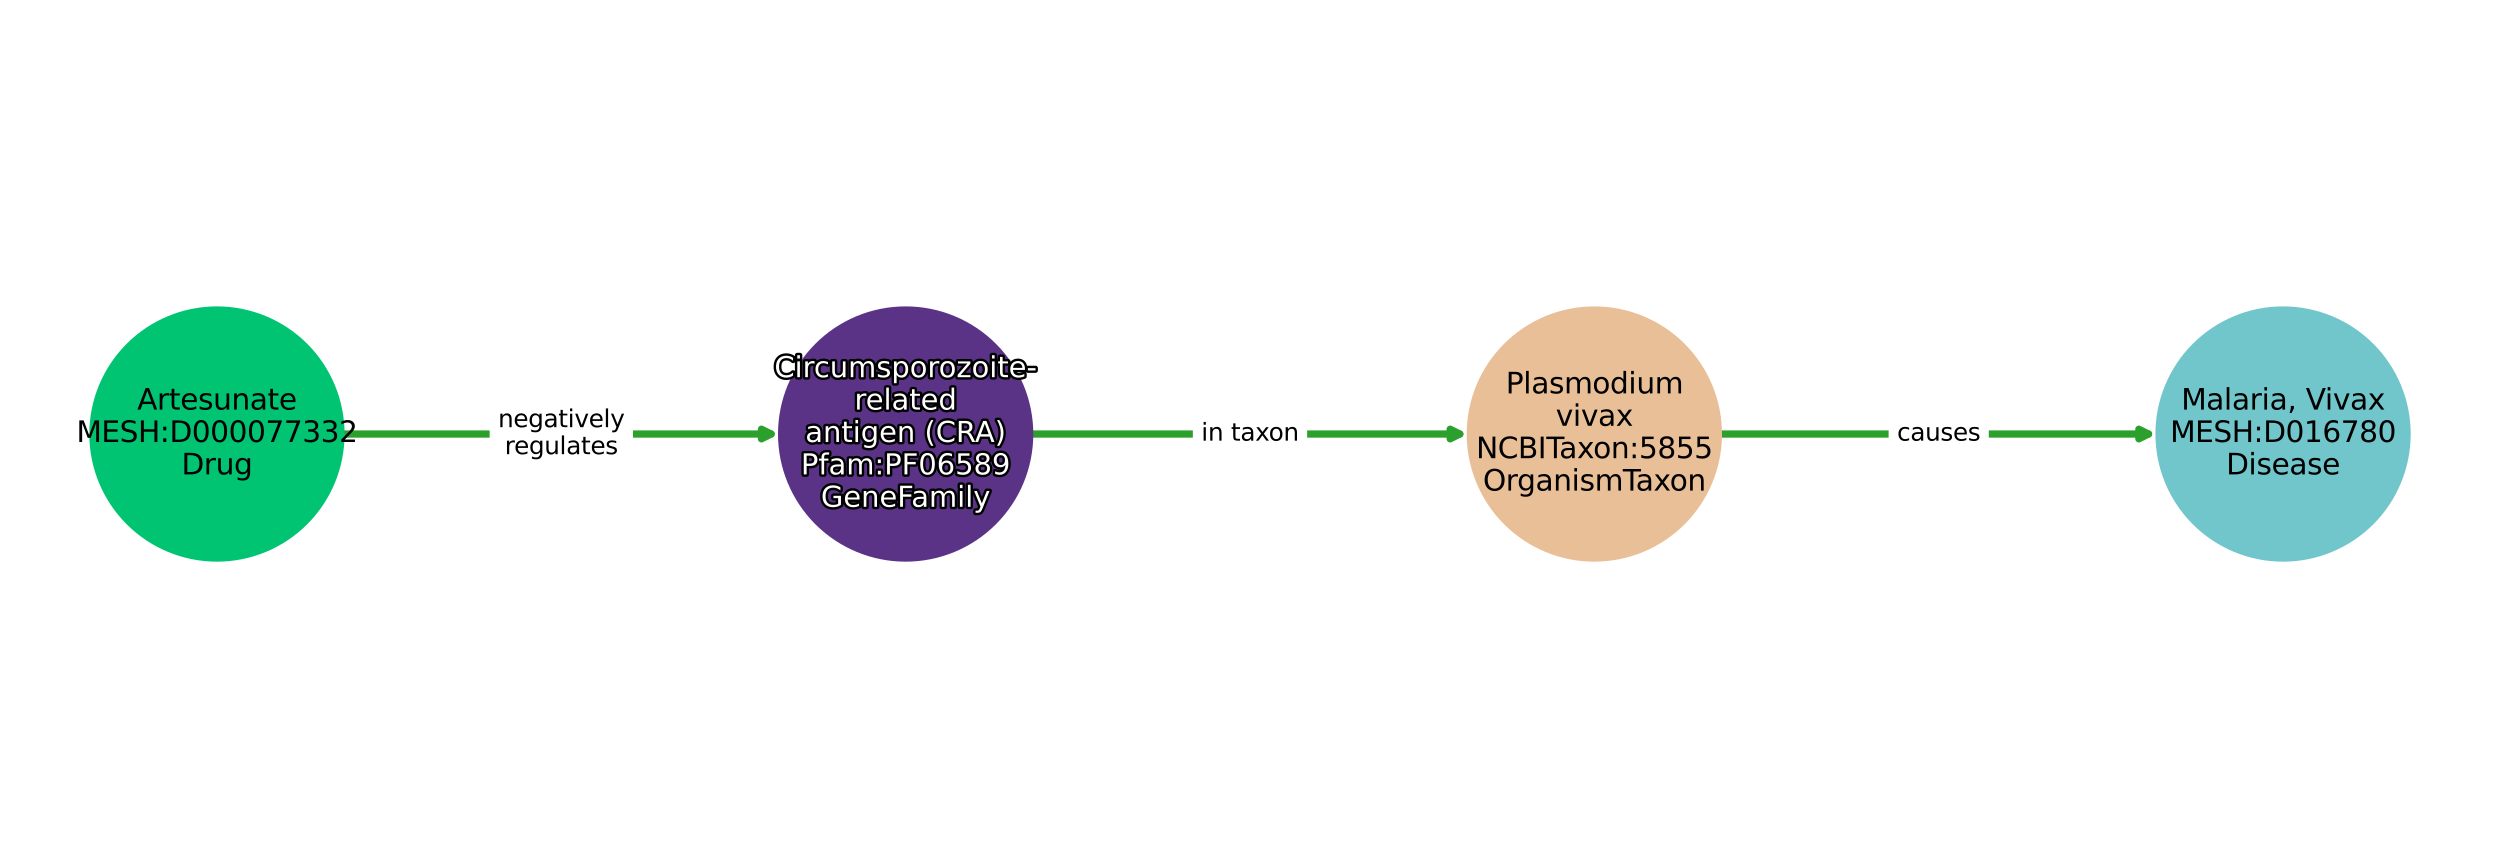 <?xml version="1.0" encoding="utf-8" standalone="no"?>
<!DOCTYPE svg PUBLIC "-//W3C//DTD SVG 1.1//EN"
  "http://www.w3.org/Graphics/SVG/1.1/DTD/svg11.dtd">
<svg xmlns:xlink="http://www.w3.org/1999/xlink" width="1036.8pt" height="360pt" viewBox="0 0 1036.8 360" xmlns="http://www.w3.org/2000/svg" version="1.1">
 <defs>
  <style type="text/css">*{stroke-linejoin: round; stroke-linecap: butt}</style>
 </defs>
 <g id="figure_1">
  <g id="patch_1">
   <path d="M 0 360 
L 1036.8 360 
L 1036.8 0 
L 0 0 
z
" style="fill: #ffffff"/>
  </g>
  <g id="axes_1">
   <g id="patch_2">
    <path d="M 142.413 180 
Q 232.781 180 319.795 180 
" clip-path="url(#p303c25305d)" style="fill: none; stroke: #2ca02c; stroke-width: 3; stroke-linecap: round"/>
    <path d="M 315.795 178 
L 319.795 180 
L 315.795 182 
L 315.795 178 
z
" clip-path="url(#p303c25305d)" style="fill: #2ca02c; stroke: #2ca02c; stroke-width: 3; stroke-linecap: round"/>
   </g>
   <g id="patch_3">
    <path d="M 428.032 180 
Q 518.4 180 605.414 180 
" clip-path="url(#p303c25305d)" style="fill: none; stroke: #2ca02c; stroke-width: 3; stroke-linecap: round"/>
    <path d="M 601.414 178 
L 605.414 180 
L 601.414 182 
L 601.414 178 
z
" clip-path="url(#p303c25305d)" style="fill: #2ca02c; stroke: #2ca02c; stroke-width: 3; stroke-linecap: round"/>
   </g>
   <g id="patch_4">
    <path d="M 713.652 180 
Q 804.02 180 891.034 180 
" clip-path="url(#p303c25305d)" style="fill: none; stroke: #2ca02c; stroke-width: 3; stroke-linecap: round"/>
    <path d="M 887.034 178 
L 891.034 180 
L 887.034 182 
L 887.034 178 
z
" clip-path="url(#p303c25305d)" style="fill: #2ca02c; stroke: #2ca02c; stroke-width: 3; stroke-linecap: round"/>
   </g>
   <g id="text_1">
    <g id="patch_5">
     <path d="M 206.563 193.438 
L 258.997 193.438 
Q 261.997 193.438 261.997 190.438 
L 261.997 169.562 
Q 261.997 166.562 258.997 166.562 
L 206.563 166.562 
Q 203.563 166.562 203.563 169.562 
L 203.563 190.438 
Q 203.563 193.438 206.563 193.438 
z
" clip-path="url(#p303c25305d)" style="fill: #ffffff; stroke: #ffffff; stroke-linejoin: miter"/>
    </g>
    <g clip-path="url(#p303c25305d)">
     <!-- negatively -->
     <g transform="translate(206.563 177.16)scale(0.1 -0.1)">
      <defs>
       <path id="DejaVuSans-6e" d="M 3513 2113 
L 3513 0 
L 2938 0 
L 2938 2094 
Q 2938 2591 2744 2837 
Q 2550 3084 2163 3084 
Q 1697 3084 1428 2787 
Q 1159 2491 1159 1978 
L 1159 0 
L 581 0 
L 581 3500 
L 1159 3500 
L 1159 2956 
Q 1366 3272 1645 3428 
Q 1925 3584 2291 3584 
Q 2894 3584 3203 3211 
Q 3513 2838 3513 2113 
z
" transform="scale(0.016)"/>
       <path id="DejaVuSans-65" d="M 3597 1894 
L 3597 1613 
L 953 1613 
Q 991 1019 1311 708 
Q 1631 397 2203 397 
Q 2534 397 2845 478 
Q 3156 559 3463 722 
L 3463 178 
Q 3153 47 2828 -22 
Q 2503 -91 2169 -91 
Q 1331 -91 842 396 
Q 353 884 353 1716 
Q 353 2575 817 3079 
Q 1281 3584 2069 3584 
Q 2775 3584 3186 3129 
Q 3597 2675 3597 1894 
z
M 3022 2063 
Q 3016 2534 2758 2815 
Q 2500 3097 2075 3097 
Q 1594 3097 1305 2825 
Q 1016 2553 972 2059 
L 3022 2063 
z
" transform="scale(0.016)"/>
       <path id="DejaVuSans-67" d="M 2906 1791 
Q 2906 2416 2648 2759 
Q 2391 3103 1925 3103 
Q 1463 3103 1205 2759 
Q 947 2416 947 1791 
Q 947 1169 1205 825 
Q 1463 481 1925 481 
Q 2391 481 2648 825 
Q 2906 1169 2906 1791 
z
M 3481 434 
Q 3481 -459 3084 -895 
Q 2688 -1331 1869 -1331 
Q 1566 -1331 1297 -1286 
Q 1028 -1241 775 -1147 
L 775 -588 
Q 1028 -725 1275 -790 
Q 1522 -856 1778 -856 
Q 2344 -856 2625 -561 
Q 2906 -266 2906 331 
L 2906 616 
Q 2728 306 2450 153 
Q 2172 0 1784 0 
Q 1141 0 747 490 
Q 353 981 353 1791 
Q 353 2603 747 3093 
Q 1141 3584 1784 3584 
Q 2172 3584 2450 3431 
Q 2728 3278 2906 2969 
L 2906 3500 
L 3481 3500 
L 3481 434 
z
" transform="scale(0.016)"/>
       <path id="DejaVuSans-61" d="M 2194 1759 
Q 1497 1759 1228 1600 
Q 959 1441 959 1056 
Q 959 750 1161 570 
Q 1363 391 1709 391 
Q 2188 391 2477 730 
Q 2766 1069 2766 1631 
L 2766 1759 
L 2194 1759 
z
M 3341 1997 
L 3341 0 
L 2766 0 
L 2766 531 
Q 2569 213 2275 61 
Q 1981 -91 1556 -91 
Q 1019 -91 701 211 
Q 384 513 384 1019 
Q 384 1609 779 1909 
Q 1175 2209 1959 2209 
L 2766 2209 
L 2766 2266 
Q 2766 2663 2505 2880 
Q 2244 3097 1772 3097 
Q 1472 3097 1187 3025 
Q 903 2953 641 2809 
L 641 3341 
Q 956 3463 1253 3523 
Q 1550 3584 1831 3584 
Q 2591 3584 2966 3190 
Q 3341 2797 3341 1997 
z
" transform="scale(0.016)"/>
       <path id="DejaVuSans-74" d="M 1172 4494 
L 1172 3500 
L 2356 3500 
L 2356 3053 
L 1172 3053 
L 1172 1153 
Q 1172 725 1289 603 
Q 1406 481 1766 481 
L 2356 481 
L 2356 0 
L 1766 0 
Q 1100 0 847 248 
Q 594 497 594 1153 
L 594 3053 
L 172 3053 
L 172 3500 
L 594 3500 
L 594 4494 
L 1172 4494 
z
" transform="scale(0.016)"/>
       <path id="DejaVuSans-69" d="M 603 3500 
L 1178 3500 
L 1178 0 
L 603 0 
L 603 3500 
z
M 603 4863 
L 1178 4863 
L 1178 4134 
L 603 4134 
L 603 4863 
z
" transform="scale(0.016)"/>
       <path id="DejaVuSans-76" d="M 191 3500 
L 800 3500 
L 1894 563 
L 2988 3500 
L 3597 3500 
L 2284 0 
L 1503 0 
L 191 3500 
z
" transform="scale(0.016)"/>
       <path id="DejaVuSans-6c" d="M 603 4863 
L 1178 4863 
L 1178 0 
L 603 0 
L 603 4863 
z
" transform="scale(0.016)"/>
       <path id="DejaVuSans-79" d="M 2059 -325 
Q 1816 -950 1584 -1140 
Q 1353 -1331 966 -1331 
L 506 -1331 
L 506 -850 
L 844 -850 
Q 1081 -850 1212 -737 
Q 1344 -625 1503 -206 
L 1606 56 
L 191 3500 
L 800 3500 
L 1894 763 
L 2988 3500 
L 3597 3500 
L 2059 -325 
z
" transform="scale(0.016)"/>
      </defs>
      <use xlink:href="#DejaVuSans-6e"/>
      <use xlink:href="#DejaVuSans-65" x="63.379"/>
      <use xlink:href="#DejaVuSans-67" x="124.902"/>
      <use xlink:href="#DejaVuSans-61" x="188.379"/>
      <use xlink:href="#DejaVuSans-74" x="249.658"/>
      <use xlink:href="#DejaVuSans-69" x="288.867"/>
      <use xlink:href="#DejaVuSans-76" x="316.65"/>
      <use xlink:href="#DejaVuSans-65" x="375.83"/>
      <use xlink:href="#DejaVuSans-6c" x="437.354"/>
      <use xlink:href="#DejaVuSans-79" x="465.137"/>
     </g>
    </g>
    <g clip-path="url(#p303c25305d)">
     <!-- regulates -->
     <g transform="translate(209.323 188.358)scale(0.1 -0.1)">
      <defs>
       <path id="DejaVuSans-72" d="M 2631 2963 
Q 2534 3019 2420 3045 
Q 2306 3072 2169 3072 
Q 1681 3072 1420 2755 
Q 1159 2438 1159 1844 
L 1159 0 
L 581 0 
L 581 3500 
L 1159 3500 
L 1159 2956 
Q 1341 3275 1631 3429 
Q 1922 3584 2338 3584 
Q 2397 3584 2469 3576 
Q 2541 3569 2628 3553 
L 2631 2963 
z
" transform="scale(0.016)"/>
       <path id="DejaVuSans-75" d="M 544 1381 
L 544 3500 
L 1119 3500 
L 1119 1403 
Q 1119 906 1312 657 
Q 1506 409 1894 409 
Q 2359 409 2629 706 
Q 2900 1003 2900 1516 
L 2900 3500 
L 3475 3500 
L 3475 0 
L 2900 0 
L 2900 538 
Q 2691 219 2414 64 
Q 2138 -91 1772 -91 
Q 1169 -91 856 284 
Q 544 659 544 1381 
z
M 1991 3584 
L 1991 3584 
z
" transform="scale(0.016)"/>
       <path id="DejaVuSans-73" d="M 2834 3397 
L 2834 2853 
Q 2591 2978 2328 3040 
Q 2066 3103 1784 3103 
Q 1356 3103 1142 2972 
Q 928 2841 928 2578 
Q 928 2378 1081 2264 
Q 1234 2150 1697 2047 
L 1894 2003 
Q 2506 1872 2764 1633 
Q 3022 1394 3022 966 
Q 3022 478 2636 193 
Q 2250 -91 1575 -91 
Q 1294 -91 989 -36 
Q 684 19 347 128 
L 347 722 
Q 666 556 975 473 
Q 1284 391 1588 391 
Q 1994 391 2212 530 
Q 2431 669 2431 922 
Q 2431 1156 2273 1281 
Q 2116 1406 1581 1522 
L 1381 1569 
Q 847 1681 609 1914 
Q 372 2147 372 2553 
Q 372 3047 722 3315 
Q 1072 3584 1716 3584 
Q 2034 3584 2315 3537 
Q 2597 3491 2834 3397 
z
" transform="scale(0.016)"/>
      </defs>
      <use xlink:href="#DejaVuSans-72"/>
      <use xlink:href="#DejaVuSans-65" x="38.863"/>
      <use xlink:href="#DejaVuSans-67" x="100.387"/>
      <use xlink:href="#DejaVuSans-75" x="163.863"/>
      <use xlink:href="#DejaVuSans-6c" x="227.242"/>
      <use xlink:href="#DejaVuSans-61" x="255.025"/>
      <use xlink:href="#DejaVuSans-74" x="316.305"/>
      <use xlink:href="#DejaVuSans-65" x="355.514"/>
      <use xlink:href="#DejaVuSans-73" x="417.037"/>
     </g>
    </g>
   </g>
   <g id="text_2">
    <g id="patch_6">
     <path d="M 498.198 187.839 
L 538.602 187.839 
Q 541.602 187.839 541.602 184.839 
L 541.602 175.161 
Q 541.602 172.161 538.602 172.161 
L 498.198 172.161 
Q 495.198 172.161 495.198 175.161 
L 495.198 184.839 
Q 495.198 187.839 498.198 187.839 
z
" clip-path="url(#p303c25305d)" style="fill: #ffffff; stroke: #ffffff; stroke-linejoin: miter"/>
    </g>
    <g clip-path="url(#p303c25305d)">
     <!-- in taxon -->
     <g transform="translate(498.198 182.759)scale(0.1 -0.1)">
      <defs>
       <path id="DejaVuSans-20" transform="scale(0.016)"/>
       <path id="DejaVuSans-78" d="M 3513 3500 
L 2247 1797 
L 3578 0 
L 2900 0 
L 1881 1375 
L 863 0 
L 184 0 
L 1544 1831 
L 300 3500 
L 978 3500 
L 1906 2253 
L 2834 3500 
L 3513 3500 
z
" transform="scale(0.016)"/>
       <path id="DejaVuSans-6f" d="M 1959 3097 
Q 1497 3097 1228 2736 
Q 959 2375 959 1747 
Q 959 1119 1226 758 
Q 1494 397 1959 397 
Q 2419 397 2687 759 
Q 2956 1122 2956 1747 
Q 2956 2369 2687 2733 
Q 2419 3097 1959 3097 
z
M 1959 3584 
Q 2709 3584 3137 3096 
Q 3566 2609 3566 1747 
Q 3566 888 3137 398 
Q 2709 -91 1959 -91 
Q 1206 -91 779 398 
Q 353 888 353 1747 
Q 353 2609 779 3096 
Q 1206 3584 1959 3584 
z
" transform="scale(0.016)"/>
      </defs>
      <use xlink:href="#DejaVuSans-69"/>
      <use xlink:href="#DejaVuSans-6e" x="27.783"/>
      <use xlink:href="#DejaVuSans-20" x="91.162"/>
      <use xlink:href="#DejaVuSans-74" x="122.949"/>
      <use xlink:href="#DejaVuSans-61" x="162.158"/>
      <use xlink:href="#DejaVuSans-78" x="223.438"/>
      <use xlink:href="#DejaVuSans-6f" x="279.492"/>
      <use xlink:href="#DejaVuSans-6e" x="340.674"/>
     </g>
    </g>
   </g>
   <g id="text_3">
    <g id="patch_7">
     <path d="M 786.752 187.839 
L 821.288 187.839 
Q 824.288 187.839 824.288 184.839 
L 824.288 175.161 
Q 824.288 172.161 821.288 172.161 
L 786.752 172.161 
Q 783.752 172.161 783.752 175.161 
L 783.752 184.839 
Q 783.752 187.839 786.752 187.839 
z
" clip-path="url(#p303c25305d)" style="fill: #ffffff; stroke: #ffffff; stroke-linejoin: miter"/>
    </g>
    <g clip-path="url(#p303c25305d)">
     <!-- causes -->
     <g transform="translate(786.752 182.759)scale(0.1 -0.1)">
      <defs>
       <path id="DejaVuSans-63" d="M 3122 3366 
L 3122 2828 
Q 2878 2963 2633 3030 
Q 2388 3097 2138 3097 
Q 1578 3097 1268 2742 
Q 959 2388 959 1747 
Q 959 1106 1268 751 
Q 1578 397 2138 397 
Q 2388 397 2633 464 
Q 2878 531 3122 666 
L 3122 134 
Q 2881 22 2623 -34 
Q 2366 -91 2075 -91 
Q 1284 -91 818 406 
Q 353 903 353 1747 
Q 353 2603 823 3093 
Q 1294 3584 2113 3584 
Q 2378 3584 2631 3529 
Q 2884 3475 3122 3366 
z
" transform="scale(0.016)"/>
      </defs>
      <use xlink:href="#DejaVuSans-63"/>
      <use xlink:href="#DejaVuSans-61" x="54.98"/>
      <use xlink:href="#DejaVuSans-75" x="116.26"/>
      <use xlink:href="#DejaVuSans-73" x="179.639"/>
      <use xlink:href="#DejaVuSans-65" x="231.738"/>
      <use xlink:href="#DejaVuSans-73" x="293.262"/>
     </g>
    </g>
   </g>
   <g id="PathCollection_1">
    <defs>
     <path id="C0_0_0657646703" d="M 0 52.44 
C 13.907 52.44 27.247 46.915 37.081 37.081 
C 46.915 27.247 52.44 13.907 52.44 -0 
C 52.44 -13.907 46.915 -27.247 37.081 -37.081 
C 27.247 -46.915 13.907 -52.44 0 -52.44 
C -13.907 -52.44 -27.247 -46.915 -37.081 -37.081 
C -46.915 -27.247 -52.44 -13.907 -52.44 0 
C -52.44 13.907 -46.915 27.247 -37.081 37.081 
C -27.247 46.915 -13.907 52.44 0 52.44 
z
"/>
    </defs>
    <g clip-path="url(#p303c25305d)">
     <use xlink:href="#C0_0_0657646703" x="89.97" y="180" style="fill: #01c472; stroke: #01c472"/>
    </g>
    <g clip-path="url(#p303c25305d)">
     <use xlink:href="#C0_0_0657646703" x="375.59" y="180" style="fill: #5a3386; stroke: #5a3386"/>
    </g>
    <g clip-path="url(#p303c25305d)">
     <use xlink:href="#C0_0_0657646703" x="661.21" y="180" style="fill: #e9bf98; stroke: #e9bf98"/>
    </g>
    <g clip-path="url(#p303c25305d)">
     <use xlink:href="#C0_0_0657646703" x="946.83" y="180" style="fill: #70c6ca; stroke: #70c6ca"/>
    </g>
   </g>
   <g id="text_4">
    <path d="M 328.88 148.363 
L 328.88 149.61 
Q 328.282 149.053 327.605 148.779 
Q 326.928 148.503 326.167 148.503 
Q 324.667 148.503 323.87 149.42 
Q 323.073 150.337 323.073 152.071 
Q 323.073 153.8 323.87 154.717 
Q 324.667 155.634 326.167 155.634 
Q 326.928 155.634 327.605 155.358 
Q 328.282 155.083 328.88 154.526 
L 328.88 155.763 
Q 328.259 156.185 327.564 156.397 
Q 326.87 156.607 326.098 156.607 
Q 324.11 156.607 322.966 155.392 
Q 321.824 154.175 321.824 152.071 
Q 321.824 149.962 322.966 148.747 
Q 324.11 147.53 326.098 147.53 
Q 326.881 147.53 327.575 147.738 
Q 328.271 147.946 328.88 148.363 
z
M 330.661 149.874 
L 331.739 149.874 
L 331.739 156.436 
L 330.661 156.436 
L 330.661 149.874 
z
M 330.661 147.318 
L 331.739 147.318 
L 331.739 148.685 
L 330.661 148.685 
L 330.661 147.318 
z
M 337.797 150.881 
Q 337.615 150.776 337.402 150.727 
Q 337.188 150.677 336.931 150.677 
Q 336.016 150.677 335.527 151.271 
Q 335.037 151.865 335.037 152.979 
L 335.037 156.436 
L 333.954 156.436 
L 333.954 149.874 
L 335.037 149.874 
L 335.037 150.894 
Q 335.379 150.296 335.922 150.007 
Q 336.468 149.716 337.248 149.716 
Q 337.359 149.716 337.494 149.732 
Q 337.629 149.745 337.792 149.775 
L 337.797 150.881 
z
M 343.382 150.125 
L 343.382 151.134 
Q 342.924 150.881 342.465 150.755 
Q 342.005 150.63 341.537 150.63 
Q 340.487 150.63 339.905 151.295 
Q 339.326 151.959 339.326 153.161 
Q 339.326 154.363 339.905 155.028 
Q 340.487 155.692 341.537 155.692 
Q 342.005 155.692 342.465 155.566 
Q 342.924 155.441 343.382 155.188 
L 343.382 156.185 
Q 342.93 156.395 342.446 156.5 
Q 341.964 156.607 341.418 156.607 
Q 339.935 156.607 339.062 155.675 
Q 338.19 154.743 338.19 153.161 
Q 338.19 151.556 339.071 150.637 
Q 339.954 149.716 341.49 149.716 
Q 341.987 149.716 342.461 149.82 
Q 342.935 149.921 343.382 150.125 
z
M 345.145 153.847 
L 345.145 149.874 
L 346.224 149.874 
L 346.224 153.806 
Q 346.224 154.738 346.585 155.205 
Q 346.949 155.67 347.677 155.67 
Q 348.549 155.67 349.055 155.113 
Q 349.563 154.556 349.563 153.594 
L 349.563 149.874 
L 350.641 149.874 
L 350.641 156.436 
L 349.563 156.436 
L 349.563 155.428 
Q 349.171 156.026 348.652 156.316 
Q 348.134 156.607 347.448 156.607 
Q 346.317 156.607 345.73 155.904 
Q 345.145 155.201 345.145 153.847 
z
M 347.859 149.716 
L 347.859 149.716 
z
M 357.971 151.134 
Q 358.376 150.406 358.938 150.061 
Q 359.501 149.716 360.262 149.716 
Q 361.288 149.716 361.845 150.435 
Q 362.402 151.151 362.402 152.475 
L 362.402 156.436 
L 361.318 156.436 
L 361.318 152.51 
Q 361.318 151.567 360.982 151.112 
Q 360.648 150.654 359.964 150.654 
Q 359.126 150.654 358.638 151.211 
Q 358.153 151.766 358.153 152.728 
L 358.153 156.436 
L 357.069 156.436 
L 357.069 152.51 
Q 357.069 151.561 356.735 151.108 
Q 356.402 150.654 355.704 150.654 
Q 354.877 150.654 354.39 151.213 
Q 353.904 151.772 353.904 152.728 
L 353.904 156.436 
L 352.82 156.436 
L 352.82 149.874 
L 353.904 149.874 
L 353.904 150.894 
Q 354.273 150.29 354.789 150.003 
Q 355.305 149.716 356.013 149.716 
Q 356.73 149.716 357.23 150.08 
Q 357.731 150.442 357.971 151.134 
z
M 368.734 150.067 
L 368.734 151.087 
Q 368.279 150.853 367.785 150.737 
Q 367.294 150.618 366.765 150.618 
Q 365.963 150.618 365.562 150.864 
Q 365.16 151.11 365.16 151.603 
Q 365.16 151.978 365.447 152.191 
Q 365.734 152.405 366.602 152.598 
L 366.972 152.681 
Q 368.119 152.927 368.603 153.375 
Q 369.087 153.823 369.087 154.625 
Q 369.087 155.54 368.363 156.075 
Q 367.639 156.607 366.374 156.607 
Q 365.847 156.607 365.275 156.504 
Q 364.703 156.401 364.071 156.196 
L 364.071 155.083 
Q 364.669 155.394 365.249 155.55 
Q 365.828 155.703 366.398 155.703 
Q 367.159 155.703 367.568 155.443 
Q 367.979 155.182 367.979 154.708 
Q 367.979 154.269 367.682 154.035 
Q 367.388 153.8 366.385 153.583 
L 366.01 153.495 
Q 365.009 153.285 364.562 152.848 
Q 364.118 152.411 364.118 151.65 
Q 364.118 150.723 364.774 150.221 
Q 365.43 149.716 366.638 149.716 
Q 367.234 149.716 367.761 149.805 
Q 368.29 149.891 368.734 150.067 
z
M 371.845 155.452 
L 371.845 158.932 
L 370.762 158.932 
L 370.762 149.874 
L 371.845 149.874 
L 371.845 150.87 
Q 372.187 150.285 372.704 150.001 
Q 373.224 149.716 373.944 149.716 
Q 375.14 149.716 375.886 150.665 
Q 376.634 151.614 376.634 153.161 
Q 376.634 154.708 375.886 155.658 
Q 375.14 156.607 373.944 156.607 
Q 373.224 156.607 372.704 156.322 
Q 372.187 156.037 371.845 155.452 
z
M 375.515 153.161 
Q 375.515 151.972 375.025 151.295 
Q 374.536 150.618 373.681 150.618 
Q 372.824 150.618 372.335 151.295 
Q 371.845 151.972 371.845 153.161 
Q 371.845 154.35 372.335 155.026 
Q 372.824 155.703 373.681 155.703 
Q 374.536 155.703 375.025 155.026 
Q 375.515 154.35 375.515 153.161 
z
M 380.963 150.63 
Q 380.096 150.63 379.592 151.306 
Q 379.088 151.983 379.088 153.161 
Q 379.088 154.338 379.588 155.015 
Q 380.091 155.692 380.963 155.692 
Q 381.825 155.692 382.328 155.013 
Q 382.832 154.333 382.832 153.161 
Q 382.832 151.995 382.328 151.312 
Q 381.825 150.63 380.963 150.63 
z
M 380.963 149.716 
Q 382.369 149.716 383.171 150.631 
Q 383.976 151.545 383.976 153.161 
Q 383.976 154.772 383.171 155.69 
Q 382.369 156.607 380.963 156.607 
Q 379.551 156.607 378.75 155.69 
Q 377.951 154.772 377.951 153.161 
Q 377.951 151.545 378.75 150.631 
Q 379.551 149.716 380.963 149.716 
z
M 389.564 150.881 
Q 389.383 150.776 389.169 150.727 
Q 388.955 150.677 388.698 150.677 
Q 387.783 150.677 387.294 151.271 
Q 386.804 151.865 386.804 152.979 
L 386.804 156.436 
L 385.721 156.436 
L 385.721 149.874 
L 386.804 149.874 
L 386.804 150.894 
Q 387.146 150.296 387.689 150.007 
Q 388.235 149.716 389.015 149.716 
Q 389.126 149.716 389.261 149.732 
Q 389.396 149.745 389.559 149.775 
L 389.564 150.881 
z
M 392.968 150.63 
Q 392.102 150.63 391.597 151.306 
Q 391.093 151.983 391.093 153.161 
Q 391.093 154.338 391.594 155.015 
Q 392.096 155.692 392.968 155.692 
Q 393.831 155.692 394.333 155.013 
Q 394.837 154.333 394.837 153.161 
Q 394.837 151.995 394.333 151.312 
Q 393.831 150.63 392.968 150.63 
z
M 392.968 149.716 
Q 394.374 149.716 395.177 150.631 
Q 395.981 151.545 395.981 153.161 
Q 395.981 154.772 395.177 155.69 
Q 394.374 156.607 392.968 156.607 
Q 391.556 156.607 390.756 155.69 
Q 389.957 154.772 389.957 153.161 
Q 389.957 151.545 390.756 150.631 
Q 391.556 149.716 392.968 149.716 
z
M 397.299 149.874 
L 402.419 149.874 
L 402.419 150.858 
L 398.365 155.576 
L 402.419 155.576 
L 402.419 156.436 
L 397.152 156.436 
L 397.152 155.452 
L 401.208 150.735 
L 397.299 150.735 
L 397.299 149.874 
z
M 406.609 150.63 
Q 405.742 150.63 405.238 151.306 
Q 404.734 151.983 404.734 153.161 
Q 404.734 154.338 405.234 155.015 
Q 405.737 155.692 406.609 155.692 
Q 407.471 155.692 407.974 155.013 
Q 408.478 154.333 408.478 153.161 
Q 408.478 151.995 407.974 151.312 
Q 407.471 150.63 406.609 150.63 
z
M 406.609 149.716 
Q 408.015 149.716 408.817 150.631 
Q 409.622 151.545 409.622 153.161 
Q 409.622 154.772 408.817 155.69 
Q 408.015 156.607 406.609 156.607 
Q 405.197 156.607 404.396 155.69 
Q 403.597 154.772 403.597 153.161 
Q 403.597 151.545 404.396 150.631 
Q 405.197 149.716 406.609 149.716 
z
M 411.408 149.874 
L 412.486 149.874 
L 412.486 156.436 
L 411.408 156.436 
L 411.408 149.874 
z
M 411.408 147.318 
L 412.486 147.318 
L 412.486 148.685 
L 411.408 148.685 
L 411.408 147.318 
z
M 415.809 148.01 
L 415.809 149.874 
L 418.029 149.874 
L 418.029 150.712 
L 415.809 150.712 
L 415.809 154.275 
Q 415.809 155.077 416.028 155.306 
Q 416.248 155.535 416.923 155.535 
L 418.029 155.535 
L 418.029 156.436 
L 416.923 156.436 
Q 415.674 156.436 415.199 155.971 
Q 414.725 155.505 414.725 154.275 
L 414.725 150.712 
L 413.934 150.712 
L 413.934 149.874 
L 414.725 149.874 
L 414.725 148.01 
L 415.809 148.01 
z
M 425.061 152.885 
L 425.061 153.412 
L 420.103 153.412 
Q 420.175 154.526 420.775 155.109 
Q 421.375 155.692 422.447 155.692 
Q 423.068 155.692 423.651 155.54 
Q 424.234 155.388 424.81 155.083 
L 424.81 156.103 
Q 424.228 156.348 423.619 156.478 
Q 423.01 156.607 422.383 156.607 
Q 420.812 156.607 419.895 155.694 
Q 418.978 154.779 418.978 153.219 
Q 418.978 151.608 419.848 150.663 
Q 420.718 149.716 422.196 149.716 
Q 423.52 149.716 424.29 150.57 
Q 425.061 151.421 425.061 152.885 
z
M 423.983 152.568 
Q 423.971 151.685 423.488 151.158 
Q 423.004 150.63 422.207 150.63 
Q 421.305 150.63 420.763 151.14 
Q 420.221 151.65 420.139 152.576 
L 423.983 152.568 
z
M 426.286 152.67 
L 429.444 152.67 
L 429.444 153.63 
L 426.286 153.63 
L 426.286 152.67 
z
" clip-path="url(#p303c25305d)" style="fill: #ffffff; stroke: #000000; stroke-width: 2"/>
    <path d="M 328.88 148.363 
L 328.88 149.61 
Q 328.282 149.053 327.605 148.779 
Q 326.928 148.503 326.167 148.503 
Q 324.667 148.503 323.87 149.42 
Q 323.073 150.337 323.073 152.071 
Q 323.073 153.8 323.87 154.717 
Q 324.667 155.634 326.167 155.634 
Q 326.928 155.634 327.605 155.358 
Q 328.282 155.083 328.88 154.526 
L 328.88 155.763 
Q 328.259 156.185 327.564 156.397 
Q 326.87 156.607 326.098 156.607 
Q 324.11 156.607 322.966 155.392 
Q 321.824 154.175 321.824 152.071 
Q 321.824 149.962 322.966 148.747 
Q 324.11 147.53 326.098 147.53 
Q 326.881 147.53 327.575 147.738 
Q 328.271 147.946 328.88 148.363 
z
M 330.661 149.874 
L 331.739 149.874 
L 331.739 156.436 
L 330.661 156.436 
L 330.661 149.874 
z
M 330.661 147.318 
L 331.739 147.318 
L 331.739 148.685 
L 330.661 148.685 
L 330.661 147.318 
z
M 337.797 150.881 
Q 337.615 150.776 337.402 150.727 
Q 337.188 150.677 336.931 150.677 
Q 336.016 150.677 335.527 151.271 
Q 335.037 151.865 335.037 152.979 
L 335.037 156.436 
L 333.954 156.436 
L 333.954 149.874 
L 335.037 149.874 
L 335.037 150.894 
Q 335.379 150.296 335.922 150.007 
Q 336.468 149.716 337.248 149.716 
Q 337.359 149.716 337.494 149.732 
Q 337.629 149.745 337.792 149.775 
L 337.797 150.881 
z
M 343.382 150.125 
L 343.382 151.134 
Q 342.924 150.881 342.465 150.755 
Q 342.005 150.63 341.537 150.63 
Q 340.487 150.63 339.905 151.295 
Q 339.326 151.959 339.326 153.161 
Q 339.326 154.363 339.905 155.028 
Q 340.487 155.692 341.537 155.692 
Q 342.005 155.692 342.465 155.566 
Q 342.924 155.441 343.382 155.188 
L 343.382 156.185 
Q 342.93 156.395 342.446 156.5 
Q 341.964 156.607 341.418 156.607 
Q 339.935 156.607 339.062 155.675 
Q 338.19 154.743 338.19 153.161 
Q 338.19 151.556 339.071 150.637 
Q 339.954 149.716 341.49 149.716 
Q 341.987 149.716 342.461 149.82 
Q 342.935 149.921 343.382 150.125 
z
M 345.145 153.847 
L 345.145 149.874 
L 346.224 149.874 
L 346.224 153.806 
Q 346.224 154.738 346.585 155.205 
Q 346.949 155.67 347.677 155.67 
Q 348.549 155.67 349.055 155.113 
Q 349.563 154.556 349.563 153.594 
L 349.563 149.874 
L 350.641 149.874 
L 350.641 156.436 
L 349.563 156.436 
L 349.563 155.428 
Q 349.171 156.026 348.652 156.316 
Q 348.134 156.607 347.448 156.607 
Q 346.317 156.607 345.73 155.904 
Q 345.145 155.201 345.145 153.847 
z
M 347.859 149.716 
L 347.859 149.716 
z
M 357.971 151.134 
Q 358.376 150.406 358.938 150.061 
Q 359.501 149.716 360.262 149.716 
Q 361.288 149.716 361.845 150.435 
Q 362.402 151.151 362.402 152.475 
L 362.402 156.436 
L 361.318 156.436 
L 361.318 152.51 
Q 361.318 151.567 360.982 151.112 
Q 360.648 150.654 359.964 150.654 
Q 359.126 150.654 358.638 151.211 
Q 358.153 151.766 358.153 152.728 
L 358.153 156.436 
L 357.069 156.436 
L 357.069 152.51 
Q 357.069 151.561 356.735 151.108 
Q 356.402 150.654 355.704 150.654 
Q 354.877 150.654 354.39 151.213 
Q 353.904 151.772 353.904 152.728 
L 353.904 156.436 
L 352.82 156.436 
L 352.82 149.874 
L 353.904 149.874 
L 353.904 150.894 
Q 354.273 150.29 354.789 150.003 
Q 355.305 149.716 356.013 149.716 
Q 356.73 149.716 357.23 150.08 
Q 357.731 150.442 357.971 151.134 
z
M 368.734 150.067 
L 368.734 151.087 
Q 368.279 150.853 367.785 150.737 
Q 367.294 150.618 366.765 150.618 
Q 365.963 150.618 365.562 150.864 
Q 365.16 151.11 365.16 151.603 
Q 365.16 151.978 365.447 152.191 
Q 365.734 152.405 366.602 152.598 
L 366.972 152.681 
Q 368.119 152.927 368.603 153.375 
Q 369.087 153.823 369.087 154.625 
Q 369.087 155.54 368.363 156.075 
Q 367.639 156.607 366.374 156.607 
Q 365.847 156.607 365.275 156.504 
Q 364.703 156.401 364.071 156.196 
L 364.071 155.083 
Q 364.669 155.394 365.249 155.55 
Q 365.828 155.703 366.398 155.703 
Q 367.159 155.703 367.568 155.443 
Q 367.979 155.182 367.979 154.708 
Q 367.979 154.269 367.682 154.035 
Q 367.388 153.8 366.385 153.583 
L 366.01 153.495 
Q 365.009 153.285 364.562 152.848 
Q 364.118 152.411 364.118 151.65 
Q 364.118 150.723 364.774 150.221 
Q 365.43 149.716 366.638 149.716 
Q 367.234 149.716 367.761 149.805 
Q 368.29 149.891 368.734 150.067 
z
M 371.845 155.452 
L 371.845 158.932 
L 370.762 158.932 
L 370.762 149.874 
L 371.845 149.874 
L 371.845 150.87 
Q 372.187 150.285 372.704 150.001 
Q 373.224 149.716 373.944 149.716 
Q 375.14 149.716 375.886 150.665 
Q 376.634 151.614 376.634 153.161 
Q 376.634 154.708 375.886 155.658 
Q 375.14 156.607 373.944 156.607 
Q 373.224 156.607 372.704 156.322 
Q 372.187 156.037 371.845 155.452 
z
M 375.515 153.161 
Q 375.515 151.972 375.025 151.295 
Q 374.536 150.618 373.681 150.618 
Q 372.824 150.618 372.335 151.295 
Q 371.845 151.972 371.845 153.161 
Q 371.845 154.35 372.335 155.026 
Q 372.824 155.703 373.681 155.703 
Q 374.536 155.703 375.025 155.026 
Q 375.515 154.35 375.515 153.161 
z
M 380.963 150.63 
Q 380.096 150.63 379.592 151.306 
Q 379.088 151.983 379.088 153.161 
Q 379.088 154.338 379.588 155.015 
Q 380.091 155.692 380.963 155.692 
Q 381.825 155.692 382.328 155.013 
Q 382.832 154.333 382.832 153.161 
Q 382.832 151.995 382.328 151.312 
Q 381.825 150.63 380.963 150.63 
z
M 380.963 149.716 
Q 382.369 149.716 383.171 150.631 
Q 383.976 151.545 383.976 153.161 
Q 383.976 154.772 383.171 155.69 
Q 382.369 156.607 380.963 156.607 
Q 379.551 156.607 378.75 155.69 
Q 377.951 154.772 377.951 153.161 
Q 377.951 151.545 378.75 150.631 
Q 379.551 149.716 380.963 149.716 
z
M 389.564 150.881 
Q 389.383 150.776 389.169 150.727 
Q 388.955 150.677 388.698 150.677 
Q 387.783 150.677 387.294 151.271 
Q 386.804 151.865 386.804 152.979 
L 386.804 156.436 
L 385.721 156.436 
L 385.721 149.874 
L 386.804 149.874 
L 386.804 150.894 
Q 387.146 150.296 387.689 150.007 
Q 388.235 149.716 389.015 149.716 
Q 389.126 149.716 389.261 149.732 
Q 389.396 149.745 389.559 149.775 
L 389.564 150.881 
z
M 392.968 150.63 
Q 392.102 150.63 391.597 151.306 
Q 391.093 151.983 391.093 153.161 
Q 391.093 154.338 391.594 155.015 
Q 392.096 155.692 392.968 155.692 
Q 393.831 155.692 394.333 155.013 
Q 394.837 154.333 394.837 153.161 
Q 394.837 151.995 394.333 151.312 
Q 393.831 150.63 392.968 150.63 
z
M 392.968 149.716 
Q 394.374 149.716 395.177 150.631 
Q 395.981 151.545 395.981 153.161 
Q 395.981 154.772 395.177 155.69 
Q 394.374 156.607 392.968 156.607 
Q 391.556 156.607 390.756 155.69 
Q 389.957 154.772 389.957 153.161 
Q 389.957 151.545 390.756 150.631 
Q 391.556 149.716 392.968 149.716 
z
M 397.299 149.874 
L 402.419 149.874 
L 402.419 150.858 
L 398.365 155.576 
L 402.419 155.576 
L 402.419 156.436 
L 397.152 156.436 
L 397.152 155.452 
L 401.208 150.735 
L 397.299 150.735 
L 397.299 149.874 
z
M 406.609 150.63 
Q 405.742 150.63 405.238 151.306 
Q 404.734 151.983 404.734 153.161 
Q 404.734 154.338 405.234 155.015 
Q 405.737 155.692 406.609 155.692 
Q 407.471 155.692 407.974 155.013 
Q 408.478 154.333 408.478 153.161 
Q 408.478 151.995 407.974 151.312 
Q 407.471 150.63 406.609 150.63 
z
M 406.609 149.716 
Q 408.015 149.716 408.817 150.631 
Q 409.622 151.545 409.622 153.161 
Q 409.622 154.772 408.817 155.69 
Q 408.015 156.607 406.609 156.607 
Q 405.197 156.607 404.396 155.69 
Q 403.597 154.772 403.597 153.161 
Q 403.597 151.545 404.396 150.631 
Q 405.197 149.716 406.609 149.716 
z
M 411.408 149.874 
L 412.486 149.874 
L 412.486 156.436 
L 411.408 156.436 
L 411.408 149.874 
z
M 411.408 147.318 
L 412.486 147.318 
L 412.486 148.685 
L 411.408 148.685 
L 411.408 147.318 
z
M 415.809 148.01 
L 415.809 149.874 
L 418.029 149.874 
L 418.029 150.712 
L 415.809 150.712 
L 415.809 154.275 
Q 415.809 155.077 416.028 155.306 
Q 416.248 155.535 416.923 155.535 
L 418.029 155.535 
L 418.029 156.436 
L 416.923 156.436 
Q 415.674 156.436 415.199 155.971 
Q 414.725 155.505 414.725 154.275 
L 414.725 150.712 
L 413.934 150.712 
L 413.934 149.874 
L 414.725 149.874 
L 414.725 148.01 
L 415.809 148.01 
z
M 425.061 152.885 
L 425.061 153.412 
L 420.103 153.412 
Q 420.175 154.526 420.775 155.109 
Q 421.375 155.692 422.447 155.692 
Q 423.068 155.692 423.651 155.54 
Q 424.234 155.388 424.81 155.083 
L 424.81 156.103 
Q 424.228 156.348 423.619 156.478 
Q 423.01 156.607 422.383 156.607 
Q 420.812 156.607 419.895 155.694 
Q 418.978 154.779 418.978 153.219 
Q 418.978 151.608 419.848 150.663 
Q 420.718 149.716 422.196 149.716 
Q 423.52 149.716 424.29 150.57 
Q 425.061 151.421 425.061 152.885 
z
M 423.983 152.568 
Q 423.971 151.685 423.488 151.158 
Q 423.004 150.63 422.207 150.63 
Q 421.305 150.63 420.763 151.14 
Q 420.221 151.65 420.139 152.576 
L 423.983 152.568 
z
M 426.286 152.67 
L 429.444 152.67 
L 429.444 153.63 
L 426.286 153.63 
L 426.286 152.67 
z
" clip-path="url(#p303c25305d)" style="fill: #ffffff"/>
    <path d="M 359.303 164.318 
Q 359.121 164.213 358.907 164.165 
Q 358.694 164.114 358.437 164.114 
Q 357.522 164.114 357.032 164.708 
Q 356.543 165.303 356.543 166.416 
L 356.543 169.874 
L 355.459 169.874 
L 355.459 163.311 
L 356.543 163.311 
L 356.543 164.331 
Q 356.884 163.733 357.428 163.445 
Q 357.974 163.154 358.754 163.154 
Q 358.864 163.154 358.999 163.169 
Q 359.134 163.182 359.297 163.212 
L 359.303 164.318 
z
M 365.778 166.323 
L 365.778 166.85 
L 360.82 166.85 
Q 360.891 167.963 361.491 168.546 
Q 362.091 169.13 363.164 169.13 
Q 363.785 169.13 364.368 168.978 
Q 364.951 168.826 365.526 168.52 
L 365.526 169.54 
Q 364.945 169.786 364.336 169.915 
Q 363.726 170.044 363.1 170.044 
Q 361.529 170.044 360.612 169.131 
Q 359.695 168.216 359.695 166.656 
Q 359.695 165.046 360.565 164.101 
Q 361.435 163.154 362.913 163.154 
Q 364.236 163.154 365.007 164.007 
Q 365.778 164.858 365.778 166.323 
z
M 364.7 166.006 
Q 364.688 165.123 364.205 164.596 
Q 363.721 164.067 362.924 164.067 
Q 362.022 164.067 361.48 164.577 
Q 360.938 165.087 360.856 166.013 
L 364.7 166.006 
z
M 367.547 160.756 
L 368.625 160.756 
L 368.625 169.874 
L 367.547 169.874 
L 367.547 160.756 
z
M 373.864 166.576 
Q 372.557 166.576 372.053 166.874 
Q 371.548 167.172 371.548 167.894 
Q 371.548 168.468 371.927 168.805 
Q 372.306 169.141 372.955 169.141 
Q 373.853 169.141 374.395 168.505 
Q 374.936 167.869 374.936 166.816 
L 374.936 166.576 
L 373.864 166.576 
z
M 376.015 166.13 
L 376.015 169.874 
L 374.936 169.874 
L 374.936 168.878 
Q 374.567 169.475 374.016 169.76 
Q 373.465 170.044 372.668 170.044 
Q 371.661 170.044 371.065 169.478 
Q 370.47 168.912 370.47 167.963 
Q 370.47 166.857 371.211 166.294 
Q 371.953 165.732 373.423 165.732 
L 374.936 165.732 
L 374.936 165.625 
Q 374.936 164.881 374.447 164.474 
Q 373.958 164.067 373.073 164.067 
Q 372.51 164.067 371.976 164.202 
Q 371.443 164.337 370.952 164.607 
L 370.952 163.609 
Q 371.543 163.381 372.1 163.268 
Q 372.656 163.154 373.183 163.154 
Q 374.608 163.154 375.311 163.893 
Q 376.015 164.63 376.015 166.13 
z
M 379.301 161.448 
L 379.301 163.311 
L 381.521 163.311 
L 381.521 164.149 
L 379.301 164.149 
L 379.301 167.712 
Q 379.301 168.514 379.521 168.743 
Q 379.74 168.972 380.415 168.972 
L 381.521 168.972 
L 381.521 169.874 
L 380.415 169.874 
Q 379.166 169.874 378.692 169.409 
Q 378.217 168.942 378.217 167.712 
L 378.217 164.149 
L 377.426 164.149 
L 377.426 163.311 
L 378.217 163.311 
L 378.217 161.448 
L 379.301 161.448 
z
M 388.553 166.323 
L 388.553 166.85 
L 383.596 166.85 
Q 383.667 167.963 384.267 168.546 
Q 384.867 169.13 385.939 169.13 
Q 386.56 169.13 387.143 168.978 
Q 387.726 168.826 388.302 168.52 
L 388.302 169.54 
Q 387.721 169.786 387.111 169.915 
Q 386.502 170.044 385.876 170.044 
Q 384.304 170.044 383.388 169.131 
Q 382.471 168.216 382.471 166.656 
Q 382.471 165.046 383.341 164.101 
Q 384.211 163.154 385.688 163.154 
Q 387.012 163.154 387.783 164.007 
Q 388.553 164.858 388.553 166.323 
z
M 387.475 166.006 
Q 387.464 165.123 386.98 164.596 
Q 386.496 164.067 385.699 164.067 
Q 384.798 164.067 384.256 164.577 
Q 383.714 165.087 383.631 166.013 
L 387.475 166.006 
z
M 394.64 164.307 
L 394.64 160.756 
L 395.718 160.756 
L 395.718 169.874 
L 394.64 169.874 
L 394.64 168.889 
Q 394.301 169.475 393.782 169.76 
Q 393.264 170.044 392.537 170.044 
Q 391.348 170.044 390.6 169.096 
Q 389.853 168.145 389.853 166.598 
Q 389.853 165.051 390.6 164.103 
Q 391.348 163.154 392.537 163.154 
Q 393.264 163.154 393.782 163.439 
Q 394.301 163.722 394.64 164.307 
z
M 390.967 166.598 
Q 390.967 167.787 391.457 168.464 
Q 391.946 169.141 392.801 169.141 
Q 393.656 169.141 394.147 168.464 
Q 394.64 167.787 394.64 166.598 
Q 394.64 165.41 394.147 164.733 
Q 393.656 164.056 392.801 164.056 
Q 391.946 164.056 391.457 164.733 
Q 390.967 165.41 390.967 166.598 
z
" clip-path="url(#p303c25305d)" style="fill: #ffffff; stroke: #000000; stroke-width: 2"/>
    <path d="M 359.303 164.318 
Q 359.121 164.213 358.907 164.165 
Q 358.694 164.114 358.437 164.114 
Q 357.522 164.114 357.032 164.708 
Q 356.543 165.303 356.543 166.416 
L 356.543 169.874 
L 355.459 169.874 
L 355.459 163.311 
L 356.543 163.311 
L 356.543 164.331 
Q 356.884 163.733 357.428 163.445 
Q 357.974 163.154 358.754 163.154 
Q 358.864 163.154 358.999 163.169 
Q 359.134 163.182 359.297 163.212 
L 359.303 164.318 
z
M 365.778 166.323 
L 365.778 166.85 
L 360.82 166.85 
Q 360.891 167.963 361.491 168.546 
Q 362.091 169.13 363.164 169.13 
Q 363.785 169.13 364.368 168.978 
Q 364.951 168.826 365.526 168.52 
L 365.526 169.54 
Q 364.945 169.786 364.336 169.915 
Q 363.726 170.044 363.1 170.044 
Q 361.529 170.044 360.612 169.131 
Q 359.695 168.216 359.695 166.656 
Q 359.695 165.046 360.565 164.101 
Q 361.435 163.154 362.913 163.154 
Q 364.236 163.154 365.007 164.007 
Q 365.778 164.858 365.778 166.323 
z
M 364.7 166.006 
Q 364.688 165.123 364.205 164.596 
Q 363.721 164.067 362.924 164.067 
Q 362.022 164.067 361.48 164.577 
Q 360.938 165.087 360.856 166.013 
L 364.7 166.006 
z
M 367.547 160.756 
L 368.625 160.756 
L 368.625 169.874 
L 367.547 169.874 
L 367.547 160.756 
z
M 373.864 166.576 
Q 372.557 166.576 372.053 166.874 
Q 371.548 167.172 371.548 167.894 
Q 371.548 168.468 371.927 168.805 
Q 372.306 169.141 372.955 169.141 
Q 373.853 169.141 374.395 168.505 
Q 374.936 167.869 374.936 166.816 
L 374.936 166.576 
L 373.864 166.576 
z
M 376.015 166.13 
L 376.015 169.874 
L 374.936 169.874 
L 374.936 168.878 
Q 374.567 169.475 374.016 169.76 
Q 373.465 170.044 372.668 170.044 
Q 371.661 170.044 371.065 169.478 
Q 370.47 168.912 370.47 167.963 
Q 370.47 166.857 371.211 166.294 
Q 371.953 165.732 373.423 165.732 
L 374.936 165.732 
L 374.936 165.625 
Q 374.936 164.881 374.447 164.474 
Q 373.958 164.067 373.073 164.067 
Q 372.51 164.067 371.976 164.202 
Q 371.443 164.337 370.952 164.607 
L 370.952 163.609 
Q 371.543 163.381 372.1 163.268 
Q 372.656 163.154 373.183 163.154 
Q 374.608 163.154 375.311 163.893 
Q 376.015 164.63 376.015 166.13 
z
M 379.301 161.448 
L 379.301 163.311 
L 381.521 163.311 
L 381.521 164.149 
L 379.301 164.149 
L 379.301 167.712 
Q 379.301 168.514 379.521 168.743 
Q 379.74 168.972 380.415 168.972 
L 381.521 168.972 
L 381.521 169.874 
L 380.415 169.874 
Q 379.166 169.874 378.692 169.409 
Q 378.217 168.942 378.217 167.712 
L 378.217 164.149 
L 377.426 164.149 
L 377.426 163.311 
L 378.217 163.311 
L 378.217 161.448 
L 379.301 161.448 
z
M 388.553 166.323 
L 388.553 166.85 
L 383.596 166.85 
Q 383.667 167.963 384.267 168.546 
Q 384.867 169.13 385.939 169.13 
Q 386.56 169.13 387.143 168.978 
Q 387.726 168.826 388.302 168.52 
L 388.302 169.54 
Q 387.721 169.786 387.111 169.915 
Q 386.502 170.044 385.876 170.044 
Q 384.304 170.044 383.388 169.131 
Q 382.471 168.216 382.471 166.656 
Q 382.471 165.046 383.341 164.101 
Q 384.211 163.154 385.688 163.154 
Q 387.012 163.154 387.783 164.007 
Q 388.553 164.858 388.553 166.323 
z
M 387.475 166.006 
Q 387.464 165.123 386.98 164.596 
Q 386.496 164.067 385.699 164.067 
Q 384.798 164.067 384.256 164.577 
Q 383.714 165.087 383.631 166.013 
L 387.475 166.006 
z
M 394.64 164.307 
L 394.64 160.756 
L 395.718 160.756 
L 395.718 169.874 
L 394.64 169.874 
L 394.64 168.889 
Q 394.301 169.475 393.782 169.76 
Q 393.264 170.044 392.537 170.044 
Q 391.348 170.044 390.6 169.096 
Q 389.853 168.145 389.853 166.598 
Q 389.853 165.051 390.6 164.103 
Q 391.348 163.154 392.537 163.154 
Q 393.264 163.154 393.782 163.439 
Q 394.301 163.722 394.64 164.307 
z
M 390.967 166.598 
Q 390.967 167.787 391.457 168.464 
Q 391.946 169.141 392.801 169.141 
Q 393.656 169.141 394.147 168.464 
Q 394.64 167.787 394.64 166.598 
Q 394.64 165.41 394.147 164.733 
Q 393.656 164.056 392.801 164.056 
Q 391.946 164.056 391.457 164.733 
Q 390.967 165.41 390.967 166.598 
z
" clip-path="url(#p303c25305d)" style="fill: #ffffff"/>
    <path d="M 338.09 180.013 
Q 336.783 180.013 336.279 180.311 
Q 335.774 180.609 335.774 181.331 
Q 335.774 181.905 336.153 182.243 
Q 336.532 182.578 337.181 182.578 
Q 338.079 182.578 338.621 181.942 
Q 339.163 181.307 339.163 180.253 
L 339.163 180.013 
L 338.09 180.013 
z
M 340.241 179.567 
L 340.241 183.311 
L 339.163 183.311 
L 339.163 182.316 
Q 338.793 182.912 338.242 183.197 
Q 337.691 183.482 336.894 183.482 
Q 335.887 183.482 335.291 182.916 
Q 334.696 182.349 334.696 181.401 
Q 334.696 180.294 335.437 179.732 
Q 336.179 179.169 337.649 179.169 
L 339.163 179.169 
L 339.163 179.062 
Q 339.163 178.318 338.673 177.911 
Q 338.184 177.504 337.299 177.504 
Q 336.736 177.504 336.202 177.639 
Q 335.669 177.774 335.178 178.044 
L 335.178 177.047 
Q 335.769 176.818 336.326 176.706 
Q 336.883 176.591 337.409 176.591 
Q 338.834 176.591 339.538 177.33 
Q 340.241 178.067 340.241 179.567 
z
M 347.917 179.349 
L 347.917 183.311 
L 346.839 183.311 
L 346.839 179.385 
Q 346.839 178.453 346.475 177.992 
Q 346.111 177.529 345.385 177.529 
Q 344.512 177.529 344.007 178.086 
Q 343.503 178.641 343.503 179.602 
L 343.503 183.311 
L 342.419 183.311 
L 342.419 176.749 
L 343.503 176.749 
L 343.503 177.769 
Q 343.891 177.176 344.414 176.884 
Q 344.939 176.591 345.625 176.591 
Q 346.756 176.591 347.335 177.291 
Q 347.917 177.99 347.917 179.349 
z
M 351.133 174.885 
L 351.133 176.749 
L 353.353 176.749 
L 353.353 177.587 
L 351.133 177.587 
L 351.133 181.149 
Q 351.133 181.952 351.352 182.181 
Q 351.572 182.409 352.247 182.409 
L 353.353 182.409 
L 353.353 183.311 
L 352.247 183.311 
Q 350.998 183.311 350.523 182.846 
Q 350.049 182.379 350.049 181.149 
L 350.049 177.587 
L 349.258 177.587 
L 349.258 176.749 
L 350.049 176.749 
L 350.049 174.885 
L 351.133 174.885 
z
M 354.771 176.749 
L 355.849 176.749 
L 355.849 183.311 
L 354.771 183.311 
L 354.771 176.749 
z
M 354.771 174.193 
L 355.849 174.193 
L 355.849 175.56 
L 354.771 175.56 
L 354.771 174.193 
z
M 362.423 179.953 
Q 362.423 178.781 361.939 178.138 
Q 361.458 177.493 360.584 177.493 
Q 359.718 177.493 359.234 178.138 
Q 358.75 178.781 358.75 179.953 
Q 358.75 181.119 359.234 181.764 
Q 359.718 182.409 360.584 182.409 
Q 361.458 182.409 361.939 181.764 
Q 362.423 181.119 362.423 179.953 
z
M 363.501 182.498 
Q 363.501 184.172 362.757 184.989 
Q 362.014 185.807 360.479 185.807 
Q 359.911 185.807 359.406 185.722 
Q 358.902 185.638 358.428 185.462 
L 358.428 184.414 
Q 358.902 184.671 359.365 184.792 
Q 359.828 184.916 360.308 184.916 
Q 361.369 184.916 361.896 184.363 
Q 362.423 183.81 362.423 182.691 
L 362.423 182.156 
Q 362.089 182.738 361.568 183.024 
Q 361.047 183.311 360.319 183.311 
Q 359.114 183.311 358.375 182.393 
Q 357.636 181.472 357.636 179.953 
Q 357.636 178.431 358.375 177.512 
Q 359.114 176.591 360.319 176.591 
Q 361.047 176.591 361.568 176.878 
Q 362.089 177.165 362.423 177.744 
L 362.423 176.749 
L 363.501 176.749 
L 363.501 182.498 
z
M 371.336 179.76 
L 371.336 180.287 
L 366.378 180.287 
Q 366.45 181.401 367.05 181.984 
Q 367.65 182.567 368.722 182.567 
Q 369.343 182.567 369.926 182.415 
Q 370.509 182.263 371.085 181.958 
L 371.085 182.977 
Q 370.503 183.223 369.894 183.352 
Q 369.285 183.482 368.658 183.482 
Q 367.087 183.482 366.17 182.569 
Q 365.253 181.654 365.253 180.094 
Q 365.253 178.483 366.123 177.538 
Q 366.993 176.591 368.471 176.591 
Q 369.795 176.591 370.565 177.444 
Q 371.336 178.296 371.336 179.76 
z
M 370.258 179.443 
Q 370.247 178.56 369.763 178.033 
Q 369.279 177.504 368.482 177.504 
Q 367.58 177.504 367.038 178.014 
Q 366.497 178.524 366.414 179.451 
L 370.258 179.443 
z
M 378.561 179.349 
L 378.561 183.311 
L 377.483 183.311 
L 377.483 179.385 
Q 377.483 178.453 377.119 177.992 
Q 376.756 177.529 376.03 177.529 
Q 375.156 177.529 374.652 178.086 
Q 374.148 178.641 374.148 179.602 
L 374.148 183.311 
L 373.064 183.311 
L 373.064 176.749 
L 374.148 176.749 
L 374.148 177.769 
Q 374.536 177.176 375.059 176.884 
Q 375.584 176.591 376.27 176.591 
Q 377.401 176.591 377.98 177.291 
Q 378.561 177.99 378.561 179.349 
z
M 387.114 174.206 
Q 386.331 175.553 385.948 176.873 
Q 385.567 178.191 385.567 179.544 
Q 385.567 180.896 385.952 182.224 
Q 386.336 183.551 387.114 184.894 
L 386.177 184.894 
Q 385.299 183.516 384.862 182.186 
Q 384.426 180.857 384.426 179.544 
Q 384.426 178.238 384.859 176.914 
Q 385.294 175.588 386.177 174.206 
L 387.114 174.206 
z
M 395.805 175.238 
L 395.805 176.484 
Q 395.207 175.928 394.53 175.654 
Q 393.853 175.378 393.092 175.378 
Q 391.592 175.378 390.795 176.295 
Q 389.998 177.212 389.998 178.946 
Q 389.998 180.675 390.795 181.592 
Q 391.592 182.509 393.092 182.509 
Q 393.853 182.509 394.53 182.233 
Q 395.207 181.958 395.805 181.401 
L 395.805 182.638 
Q 395.184 183.06 394.488 183.272 
Q 393.795 183.482 393.022 183.482 
Q 391.035 183.482 389.891 182.267 
Q 388.749 181.05 388.749 178.946 
Q 388.749 176.837 389.891 175.622 
Q 391.035 174.405 393.022 174.405 
Q 393.806 174.405 394.5 174.613 
Q 395.195 174.821 395.805 175.238 
z
M 401.782 179.209 
Q 402.162 179.338 402.522 179.76 
Q 402.882 180.182 403.246 180.921 
L 404.448 183.311 
L 403.175 183.311 
L 402.057 181.067 
Q 401.622 180.188 401.215 179.901 
Q 400.809 179.614 400.105 179.614 
L 398.815 179.614 
L 398.815 183.311 
L 397.632 183.311 
L 397.632 174.562 
L 400.304 174.562 
Q 401.804 174.562 402.543 175.191 
Q 403.282 175.817 403.282 177.083 
Q 403.282 177.909 402.897 178.455 
Q 402.513 178.999 401.782 179.209 
z
M 398.815 175.536 
L 398.815 178.641 
L 400.304 178.641 
Q 401.159 178.641 401.596 178.245 
Q 402.033 177.849 402.033 177.083 
Q 402.033 176.316 401.596 175.926 
Q 401.159 175.536 400.304 175.536 
L 398.815 175.536 
z
M 408.415 175.729 
L 406.808 180.083 
L 410.026 180.083 
L 408.415 175.729 
z
M 407.746 174.562 
L 409.088 174.562 
L 412.422 183.311 
L 411.192 183.311 
L 410.395 181.067 
L 406.452 181.067 
L 405.655 183.311 
L 404.406 183.311 
L 407.746 174.562 
z
M 413.484 174.206 
L 414.421 174.206 
Q 415.299 175.588 415.735 176.914 
Q 416.172 178.238 416.172 179.544 
Q 416.172 180.857 415.735 182.186 
Q 415.299 183.516 414.421 184.894 
L 413.484 184.894 
Q 414.262 183.551 414.646 182.224 
Q 415.03 180.896 415.03 179.544 
Q 415.03 178.191 414.646 176.873 
Q 414.262 175.553 413.484 174.206 
z
" clip-path="url(#p303c25305d)" style="fill: #ffffff; stroke: #000000; stroke-width: 2"/>
    <path d="M 338.09 180.013 
Q 336.783 180.013 336.279 180.311 
Q 335.774 180.609 335.774 181.331 
Q 335.774 181.905 336.153 182.243 
Q 336.532 182.578 337.181 182.578 
Q 338.079 182.578 338.621 181.942 
Q 339.163 181.307 339.163 180.253 
L 339.163 180.013 
L 338.09 180.013 
z
M 340.241 179.567 
L 340.241 183.311 
L 339.163 183.311 
L 339.163 182.316 
Q 338.793 182.912 338.242 183.197 
Q 337.691 183.482 336.894 183.482 
Q 335.887 183.482 335.291 182.916 
Q 334.696 182.349 334.696 181.401 
Q 334.696 180.294 335.437 179.732 
Q 336.179 179.169 337.649 179.169 
L 339.163 179.169 
L 339.163 179.062 
Q 339.163 178.318 338.673 177.911 
Q 338.184 177.504 337.299 177.504 
Q 336.736 177.504 336.202 177.639 
Q 335.669 177.774 335.178 178.044 
L 335.178 177.047 
Q 335.769 176.818 336.326 176.706 
Q 336.883 176.591 337.409 176.591 
Q 338.834 176.591 339.538 177.33 
Q 340.241 178.067 340.241 179.567 
z
M 347.917 179.349 
L 347.917 183.311 
L 346.839 183.311 
L 346.839 179.385 
Q 346.839 178.453 346.475 177.992 
Q 346.111 177.529 345.385 177.529 
Q 344.512 177.529 344.007 178.086 
Q 343.503 178.641 343.503 179.602 
L 343.503 183.311 
L 342.419 183.311 
L 342.419 176.749 
L 343.503 176.749 
L 343.503 177.769 
Q 343.891 177.176 344.414 176.884 
Q 344.939 176.591 345.625 176.591 
Q 346.756 176.591 347.335 177.291 
Q 347.917 177.99 347.917 179.349 
z
M 351.133 174.885 
L 351.133 176.749 
L 353.353 176.749 
L 353.353 177.587 
L 351.133 177.587 
L 351.133 181.149 
Q 351.133 181.952 351.352 182.181 
Q 351.572 182.409 352.247 182.409 
L 353.353 182.409 
L 353.353 183.311 
L 352.247 183.311 
Q 350.998 183.311 350.523 182.846 
Q 350.049 182.379 350.049 181.149 
L 350.049 177.587 
L 349.258 177.587 
L 349.258 176.749 
L 350.049 176.749 
L 350.049 174.885 
L 351.133 174.885 
z
M 354.771 176.749 
L 355.849 176.749 
L 355.849 183.311 
L 354.771 183.311 
L 354.771 176.749 
z
M 354.771 174.193 
L 355.849 174.193 
L 355.849 175.56 
L 354.771 175.56 
L 354.771 174.193 
z
M 362.423 179.953 
Q 362.423 178.781 361.939 178.138 
Q 361.458 177.493 360.584 177.493 
Q 359.718 177.493 359.234 178.138 
Q 358.75 178.781 358.75 179.953 
Q 358.75 181.119 359.234 181.764 
Q 359.718 182.409 360.584 182.409 
Q 361.458 182.409 361.939 181.764 
Q 362.423 181.119 362.423 179.953 
z
M 363.501 182.498 
Q 363.501 184.172 362.757 184.989 
Q 362.014 185.807 360.479 185.807 
Q 359.911 185.807 359.406 185.722 
Q 358.902 185.638 358.428 185.462 
L 358.428 184.414 
Q 358.902 184.671 359.365 184.792 
Q 359.828 184.916 360.308 184.916 
Q 361.369 184.916 361.896 184.363 
Q 362.423 183.81 362.423 182.691 
L 362.423 182.156 
Q 362.089 182.738 361.568 183.024 
Q 361.047 183.311 360.319 183.311 
Q 359.114 183.311 358.375 182.393 
Q 357.636 181.472 357.636 179.953 
Q 357.636 178.431 358.375 177.512 
Q 359.114 176.591 360.319 176.591 
Q 361.047 176.591 361.568 176.878 
Q 362.089 177.165 362.423 177.744 
L 362.423 176.749 
L 363.501 176.749 
L 363.501 182.498 
z
M 371.336 179.76 
L 371.336 180.287 
L 366.378 180.287 
Q 366.45 181.401 367.05 181.984 
Q 367.65 182.567 368.722 182.567 
Q 369.343 182.567 369.926 182.415 
Q 370.509 182.263 371.085 181.958 
L 371.085 182.977 
Q 370.503 183.223 369.894 183.352 
Q 369.285 183.482 368.658 183.482 
Q 367.087 183.482 366.17 182.569 
Q 365.253 181.654 365.253 180.094 
Q 365.253 178.483 366.123 177.538 
Q 366.993 176.591 368.471 176.591 
Q 369.795 176.591 370.565 177.444 
Q 371.336 178.296 371.336 179.76 
z
M 370.258 179.443 
Q 370.247 178.56 369.763 178.033 
Q 369.279 177.504 368.482 177.504 
Q 367.58 177.504 367.038 178.014 
Q 366.497 178.524 366.414 179.451 
L 370.258 179.443 
z
M 378.561 179.349 
L 378.561 183.311 
L 377.483 183.311 
L 377.483 179.385 
Q 377.483 178.453 377.119 177.992 
Q 376.756 177.529 376.03 177.529 
Q 375.156 177.529 374.652 178.086 
Q 374.148 178.641 374.148 179.602 
L 374.148 183.311 
L 373.064 183.311 
L 373.064 176.749 
L 374.148 176.749 
L 374.148 177.769 
Q 374.536 177.176 375.059 176.884 
Q 375.584 176.591 376.27 176.591 
Q 377.401 176.591 377.98 177.291 
Q 378.561 177.99 378.561 179.349 
z
M 387.114 174.206 
Q 386.331 175.553 385.948 176.873 
Q 385.567 178.191 385.567 179.544 
Q 385.567 180.896 385.952 182.224 
Q 386.336 183.551 387.114 184.894 
L 386.177 184.894 
Q 385.299 183.516 384.862 182.186 
Q 384.426 180.857 384.426 179.544 
Q 384.426 178.238 384.859 176.914 
Q 385.294 175.588 386.177 174.206 
L 387.114 174.206 
z
M 395.805 175.238 
L 395.805 176.484 
Q 395.207 175.928 394.53 175.654 
Q 393.853 175.378 393.092 175.378 
Q 391.592 175.378 390.795 176.295 
Q 389.998 177.212 389.998 178.946 
Q 389.998 180.675 390.795 181.592 
Q 391.592 182.509 393.092 182.509 
Q 393.853 182.509 394.53 182.233 
Q 395.207 181.958 395.805 181.401 
L 395.805 182.638 
Q 395.184 183.06 394.488 183.272 
Q 393.795 183.482 393.022 183.482 
Q 391.035 183.482 389.891 182.267 
Q 388.749 181.05 388.749 178.946 
Q 388.749 176.837 389.891 175.622 
Q 391.035 174.405 393.022 174.405 
Q 393.806 174.405 394.5 174.613 
Q 395.195 174.821 395.805 175.238 
z
M 401.782 179.209 
Q 402.162 179.338 402.522 179.76 
Q 402.882 180.182 403.246 180.921 
L 404.448 183.311 
L 403.175 183.311 
L 402.057 181.067 
Q 401.622 180.188 401.215 179.901 
Q 400.809 179.614 400.105 179.614 
L 398.815 179.614 
L 398.815 183.311 
L 397.632 183.311 
L 397.632 174.562 
L 400.304 174.562 
Q 401.804 174.562 402.543 175.191 
Q 403.282 175.817 403.282 177.083 
Q 403.282 177.909 402.897 178.455 
Q 402.513 178.999 401.782 179.209 
z
M 398.815 175.536 
L 398.815 178.641 
L 400.304 178.641 
Q 401.159 178.641 401.596 178.245 
Q 402.033 177.849 402.033 177.083 
Q 402.033 176.316 401.596 175.926 
Q 401.159 175.536 400.304 175.536 
L 398.815 175.536 
z
M 408.415 175.729 
L 406.808 180.083 
L 410.026 180.083 
L 408.415 175.729 
z
M 407.746 174.562 
L 409.088 174.562 
L 412.422 183.311 
L 411.192 183.311 
L 410.395 181.067 
L 406.452 181.067 
L 405.655 183.311 
L 404.406 183.311 
L 407.746 174.562 
z
M 413.484 174.206 
L 414.421 174.206 
Q 415.299 175.588 415.735 176.914 
Q 416.172 178.238 416.172 179.544 
Q 416.172 180.857 415.735 182.186 
Q 415.299 183.516 414.421 184.894 
L 413.484 184.894 
Q 414.262 183.551 414.646 182.224 
Q 415.03 180.896 415.03 179.544 
Q 415.03 178.191 414.646 176.873 
Q 414.262 175.553 413.484 174.206 
z
" clip-path="url(#p303c25305d)" style="fill: #ffffff"/>
    <path d="M 334.522 188.973 
L 334.522 192.26 
L 336.011 192.26 
Q 336.838 192.26 337.288 191.832 
Q 337.739 191.405 337.739 190.614 
Q 337.739 189.828 337.288 189.4 
Q 336.838 188.973 336.011 188.973 
L 334.522 188.973 
z
M 333.339 188 
L 336.011 188 
Q 337.483 188 338.234 188.666 
Q 338.988 189.331 338.988 190.614 
Q 338.988 191.909 338.234 192.571 
Q 337.483 193.233 336.011 193.233 
L 334.522 193.233 
L 334.522 196.749 
L 333.339 196.749 
L 333.339 188 
z
M 343.851 187.631 
L 343.851 188.529 
L 342.82 188.529 
Q 342.24 188.529 342.013 188.763 
Q 341.788 188.997 341.788 189.607 
L 341.788 190.186 
L 343.564 190.186 
L 343.564 191.024 
L 341.788 191.024 
L 341.788 196.749 
L 340.705 196.749 
L 340.705 191.024 
L 339.673 191.024 
L 339.673 190.186 
L 340.705 190.186 
L 340.705 189.729 
Q 340.705 188.634 341.215 188.133 
Q 341.725 187.631 342.831 187.631 
L 343.851 187.631 
z
M 347.736 193.451 
Q 346.429 193.451 345.925 193.749 
Q 345.42 194.047 345.42 194.769 
Q 345.42 195.342 345.799 195.68 
Q 346.178 196.016 346.827 196.016 
Q 347.725 196.016 348.267 195.38 
Q 348.809 194.744 348.809 193.69 
L 348.809 193.451 
L 347.736 193.451 
z
M 349.887 193.004 
L 349.887 196.749 
L 348.809 196.749 
L 348.809 195.753 
Q 348.439 196.349 347.888 196.634 
Q 347.337 196.919 346.54 196.919 
Q 345.533 196.919 344.937 196.353 
Q 344.342 195.787 344.342 194.838 
Q 344.342 193.732 345.083 193.169 
Q 345.825 192.607 347.295 192.607 
L 348.809 192.607 
L 348.809 192.5 
Q 348.809 191.756 348.319 191.349 
Q 347.83 190.942 346.945 190.942 
Q 346.382 190.942 345.848 191.077 
Q 345.315 191.212 344.824 191.482 
L 344.824 190.484 
Q 345.415 190.256 345.972 190.143 
Q 346.529 190.029 347.055 190.029 
Q 348.48 190.029 349.184 190.767 
Q 349.887 191.504 349.887 193.004 
z
M 357.216 191.446 
Q 357.621 190.719 358.183 190.374 
Q 358.746 190.029 359.507 190.029 
Q 360.533 190.029 361.09 190.747 
Q 361.646 191.463 361.646 192.787 
L 361.646 196.749 
L 360.563 196.749 
L 360.563 192.822 
Q 360.563 191.879 360.227 191.424 
Q 359.893 190.966 359.209 190.966 
Q 358.371 190.966 357.883 191.523 
Q 357.398 192.078 357.398 193.04 
L 357.398 196.749 
L 356.314 196.749 
L 356.314 192.822 
Q 356.314 191.874 355.98 191.42 
Q 355.646 190.966 354.949 190.966 
Q 354.122 190.966 353.635 191.525 
Q 353.149 192.084 353.149 193.04 
L 353.149 196.749 
L 352.065 196.749 
L 352.065 190.186 
L 353.149 190.186 
L 353.149 191.206 
Q 353.518 190.602 354.034 190.315 
Q 354.55 190.029 355.258 190.029 
Q 355.975 190.029 356.475 190.392 
Q 356.976 190.754 357.216 191.446 
z
M 364.071 195.26 
L 365.307 195.26 
L 365.307 196.749 
L 364.071 196.749 
L 364.071 195.26 
z
M 364.071 190.544 
L 365.307 190.544 
L 365.307 192.031 
L 364.071 192.031 
L 364.071 190.544 
z
M 369.069 188.973 
L 369.069 192.26 
L 370.558 192.26 
Q 371.384 192.26 371.834 191.832 
Q 372.286 191.405 372.286 190.614 
Q 372.286 189.828 371.834 189.4 
Q 371.384 188.973 370.558 188.973 
L 369.069 188.973 
z
M 367.886 188 
L 370.558 188 
Q 372.029 188 372.781 188.666 
Q 373.535 189.331 373.535 190.614 
Q 373.535 191.909 372.781 192.571 
Q 372.029 193.233 370.558 193.233 
L 369.069 193.233 
L 369.069 196.749 
L 367.886 196.749 
L 367.886 188 
z
M 375.122 188 
L 380.149 188 
L 380.149 188.997 
L 376.305 188.997 
L 376.305 191.576 
L 379.774 191.576 
L 379.774 192.571 
L 376.305 192.571 
L 376.305 196.749 
L 375.122 196.749 
L 375.122 188 
z
M 384.661 188.78 
Q 383.748 188.78 383.286 189.68 
Q 382.827 190.578 382.827 192.384 
Q 382.827 194.182 383.286 195.082 
Q 383.748 195.982 384.661 195.982 
Q 385.581 195.982 386.041 195.082 
Q 386.502 194.182 386.502 192.384 
Q 386.502 190.578 386.041 189.68 
Q 385.581 188.78 384.661 188.78 
z
M 384.661 187.842 
Q 386.133 187.842 386.909 189.007 
Q 387.685 190.169 387.685 192.384 
Q 387.685 194.592 386.909 195.757 
Q 386.133 196.919 384.661 196.919 
Q 383.191 196.919 382.414 195.757 
Q 381.638 194.592 381.638 192.384 
Q 381.638 190.169 382.414 189.007 
Q 383.191 187.842 384.661 187.842 
z
M 392.444 191.904 
Q 391.647 191.904 391.18 192.449 
Q 390.715 192.993 390.715 193.942 
Q 390.715 194.885 391.18 195.434 
Q 391.647 195.982 392.444 195.982 
Q 393.24 195.982 393.705 195.434 
Q 394.17 194.885 394.17 193.942 
Q 394.17 192.993 393.705 192.449 
Q 393.24 191.904 392.444 191.904 
z
M 394.793 188.193 
L 394.793 189.271 
Q 394.347 189.061 393.893 188.951 
Q 393.439 188.838 392.993 188.838 
Q 391.821 188.838 391.202 189.629 
Q 390.585 190.421 390.497 192.02 
Q 390.842 191.51 391.364 191.238 
Q 391.887 190.966 392.513 190.966 
Q 393.831 190.966 394.596 191.767 
Q 395.361 192.565 395.361 193.942 
Q 395.361 195.29 394.564 196.106 
Q 393.767 196.919 392.444 196.919 
Q 390.925 196.919 390.122 195.757 
Q 389.32 194.592 389.32 192.384 
Q 389.32 190.31 390.304 189.076 
Q 391.289 187.842 392.946 187.842 
Q 393.392 187.842 393.846 187.93 
Q 394.3 188.019 394.793 188.193 
z
M 397.412 188 
L 402.058 188 
L 402.058 188.997 
L 398.496 188.997 
L 398.496 191.141 
Q 398.753 191.052 399.01 191.009 
Q 399.268 190.966 399.527 190.966 
Q 400.991 190.966 401.846 191.769 
Q 402.703 192.571 402.703 193.942 
Q 402.703 195.354 401.824 196.137 
Q 400.945 196.919 399.345 196.919 
Q 398.794 196.919 398.222 196.826 
Q 397.652 196.732 397.043 196.544 
L 397.043 195.354 
Q 397.57 195.641 398.132 195.781 
Q 398.695 195.922 399.321 195.922 
Q 400.335 195.922 400.926 195.389 
Q 401.518 194.857 401.518 193.942 
Q 401.518 193.029 400.926 192.496 
Q 400.335 191.962 399.321 191.962 
Q 398.846 191.962 398.374 192.067 
Q 397.903 192.172 397.412 192.395 
L 397.412 188 
z
M 407.565 192.594 
Q 406.721 192.594 406.237 193.046 
Q 405.756 193.497 405.756 194.287 
Q 405.756 195.078 406.237 195.53 
Q 406.721 195.982 407.565 195.982 
Q 408.409 195.982 408.894 195.528 
Q 409.382 195.072 409.382 194.287 
Q 409.382 193.497 408.898 193.046 
Q 408.416 192.594 407.565 192.594 
z
M 406.382 192.091 
Q 405.621 191.904 405.195 191.382 
Q 404.771 190.859 404.771 190.109 
Q 404.771 189.061 405.517 188.452 
Q 406.266 187.842 407.565 187.842 
Q 408.872 187.842 409.616 188.452 
Q 410.361 189.061 410.361 190.109 
Q 410.361 190.859 409.935 191.382 
Q 409.511 191.904 408.756 192.091 
Q 409.611 192.29 410.087 192.871 
Q 410.565 193.451 410.565 194.287 
Q 410.565 195.56 409.789 196.24 
Q 409.012 196.919 407.565 196.919 
Q 406.119 196.919 405.341 196.24 
Q 404.565 195.56 404.565 194.287 
Q 404.565 193.451 405.045 192.871 
Q 405.527 192.29 406.382 192.091 
z
M 405.949 190.222 
Q 405.949 190.9 406.372 191.281 
Q 406.798 191.662 407.565 191.662 
Q 408.328 191.662 408.757 191.281 
Q 409.189 190.9 409.189 190.222 
Q 409.189 189.541 408.757 189.161 
Q 408.328 188.78 407.565 188.78 
Q 406.798 188.78 406.372 189.161 
Q 405.949 189.541 405.949 190.222 
z
M 412.704 196.567 
L 412.704 195.489 
Q 413.15 195.701 413.606 195.811 
Q 414.063 195.922 414.504 195.922 
Q 415.676 195.922 416.293 195.134 
Q 416.912 194.347 417 192.74 
Q 416.66 193.244 416.137 193.514 
Q 415.616 193.784 414.984 193.784 
Q 413.672 193.784 412.907 192.991 
Q 412.142 192.196 412.142 190.818 
Q 412.142 189.472 412.938 188.658 
Q 413.735 187.842 415.059 187.842 
Q 416.578 187.842 417.377 189.007 
Q 418.177 190.169 418.177 192.384 
Q 418.177 194.452 417.195 195.685 
Q 416.214 196.919 414.557 196.919 
Q 414.11 196.919 413.653 196.831 
Q 413.197 196.743 412.704 196.567 
z
M 415.059 192.858 
Q 415.856 192.858 416.321 192.314 
Q 416.788 191.769 416.788 190.818 
Q 416.788 189.875 416.321 189.327 
Q 415.856 188.78 415.059 188.78 
Q 414.262 188.78 413.797 189.327 
Q 413.332 189.875 413.332 190.818 
Q 413.332 191.769 413.797 192.314 
Q 414.262 192.858 415.059 192.858 
z
" clip-path="url(#p303c25305d)" style="fill: #ffffff; stroke: #000000; stroke-width: 2"/>
    <path d="M 334.522 188.973 
L 334.522 192.26 
L 336.011 192.26 
Q 336.838 192.26 337.288 191.832 
Q 337.739 191.405 337.739 190.614 
Q 337.739 189.828 337.288 189.4 
Q 336.838 188.973 336.011 188.973 
L 334.522 188.973 
z
M 333.339 188 
L 336.011 188 
Q 337.483 188 338.234 188.666 
Q 338.988 189.331 338.988 190.614 
Q 338.988 191.909 338.234 192.571 
Q 337.483 193.233 336.011 193.233 
L 334.522 193.233 
L 334.522 196.749 
L 333.339 196.749 
L 333.339 188 
z
M 343.851 187.631 
L 343.851 188.529 
L 342.82 188.529 
Q 342.24 188.529 342.013 188.763 
Q 341.788 188.997 341.788 189.607 
L 341.788 190.186 
L 343.564 190.186 
L 343.564 191.024 
L 341.788 191.024 
L 341.788 196.749 
L 340.705 196.749 
L 340.705 191.024 
L 339.673 191.024 
L 339.673 190.186 
L 340.705 190.186 
L 340.705 189.729 
Q 340.705 188.634 341.215 188.133 
Q 341.725 187.631 342.831 187.631 
L 343.851 187.631 
z
M 347.736 193.451 
Q 346.429 193.451 345.925 193.749 
Q 345.42 194.047 345.42 194.769 
Q 345.42 195.342 345.799 195.68 
Q 346.178 196.016 346.827 196.016 
Q 347.725 196.016 348.267 195.38 
Q 348.809 194.744 348.809 193.69 
L 348.809 193.451 
L 347.736 193.451 
z
M 349.887 193.004 
L 349.887 196.749 
L 348.809 196.749 
L 348.809 195.753 
Q 348.439 196.349 347.888 196.634 
Q 347.337 196.919 346.54 196.919 
Q 345.533 196.919 344.937 196.353 
Q 344.342 195.787 344.342 194.838 
Q 344.342 193.732 345.083 193.169 
Q 345.825 192.607 347.295 192.607 
L 348.809 192.607 
L 348.809 192.5 
Q 348.809 191.756 348.319 191.349 
Q 347.83 190.942 346.945 190.942 
Q 346.382 190.942 345.848 191.077 
Q 345.315 191.212 344.824 191.482 
L 344.824 190.484 
Q 345.415 190.256 345.972 190.143 
Q 346.529 190.029 347.055 190.029 
Q 348.48 190.029 349.184 190.767 
Q 349.887 191.504 349.887 193.004 
z
M 357.216 191.446 
Q 357.621 190.719 358.183 190.374 
Q 358.746 190.029 359.507 190.029 
Q 360.533 190.029 361.09 190.747 
Q 361.646 191.463 361.646 192.787 
L 361.646 196.749 
L 360.563 196.749 
L 360.563 192.822 
Q 360.563 191.879 360.227 191.424 
Q 359.893 190.966 359.209 190.966 
Q 358.371 190.966 357.883 191.523 
Q 357.398 192.078 357.398 193.04 
L 357.398 196.749 
L 356.314 196.749 
L 356.314 192.822 
Q 356.314 191.874 355.98 191.42 
Q 355.646 190.966 354.949 190.966 
Q 354.122 190.966 353.635 191.525 
Q 353.149 192.084 353.149 193.04 
L 353.149 196.749 
L 352.065 196.749 
L 352.065 190.186 
L 353.149 190.186 
L 353.149 191.206 
Q 353.518 190.602 354.034 190.315 
Q 354.55 190.029 355.258 190.029 
Q 355.975 190.029 356.475 190.392 
Q 356.976 190.754 357.216 191.446 
z
M 364.071 195.26 
L 365.307 195.26 
L 365.307 196.749 
L 364.071 196.749 
L 364.071 195.26 
z
M 364.071 190.544 
L 365.307 190.544 
L 365.307 192.031 
L 364.071 192.031 
L 364.071 190.544 
z
M 369.069 188.973 
L 369.069 192.26 
L 370.558 192.26 
Q 371.384 192.26 371.834 191.832 
Q 372.286 191.405 372.286 190.614 
Q 372.286 189.828 371.834 189.4 
Q 371.384 188.973 370.558 188.973 
L 369.069 188.973 
z
M 367.886 188 
L 370.558 188 
Q 372.029 188 372.781 188.666 
Q 373.535 189.331 373.535 190.614 
Q 373.535 191.909 372.781 192.571 
Q 372.029 193.233 370.558 193.233 
L 369.069 193.233 
L 369.069 196.749 
L 367.886 196.749 
L 367.886 188 
z
M 375.122 188 
L 380.149 188 
L 380.149 188.997 
L 376.305 188.997 
L 376.305 191.576 
L 379.774 191.576 
L 379.774 192.571 
L 376.305 192.571 
L 376.305 196.749 
L 375.122 196.749 
L 375.122 188 
z
M 384.661 188.78 
Q 383.748 188.78 383.286 189.68 
Q 382.827 190.578 382.827 192.384 
Q 382.827 194.182 383.286 195.082 
Q 383.748 195.982 384.661 195.982 
Q 385.581 195.982 386.041 195.082 
Q 386.502 194.182 386.502 192.384 
Q 386.502 190.578 386.041 189.68 
Q 385.581 188.78 384.661 188.78 
z
M 384.661 187.842 
Q 386.133 187.842 386.909 189.007 
Q 387.685 190.169 387.685 192.384 
Q 387.685 194.592 386.909 195.757 
Q 386.133 196.919 384.661 196.919 
Q 383.191 196.919 382.414 195.757 
Q 381.638 194.592 381.638 192.384 
Q 381.638 190.169 382.414 189.007 
Q 383.191 187.842 384.661 187.842 
z
M 392.444 191.904 
Q 391.647 191.904 391.18 192.449 
Q 390.715 192.993 390.715 193.942 
Q 390.715 194.885 391.18 195.434 
Q 391.647 195.982 392.444 195.982 
Q 393.24 195.982 393.705 195.434 
Q 394.17 194.885 394.17 193.942 
Q 394.17 192.993 393.705 192.449 
Q 393.24 191.904 392.444 191.904 
z
M 394.793 188.193 
L 394.793 189.271 
Q 394.347 189.061 393.893 188.951 
Q 393.439 188.838 392.993 188.838 
Q 391.821 188.838 391.202 189.629 
Q 390.585 190.421 390.497 192.02 
Q 390.842 191.51 391.364 191.238 
Q 391.887 190.966 392.513 190.966 
Q 393.831 190.966 394.596 191.767 
Q 395.361 192.565 395.361 193.942 
Q 395.361 195.29 394.564 196.106 
Q 393.767 196.919 392.444 196.919 
Q 390.925 196.919 390.122 195.757 
Q 389.32 194.592 389.32 192.384 
Q 389.32 190.31 390.304 189.076 
Q 391.289 187.842 392.946 187.842 
Q 393.392 187.842 393.846 187.93 
Q 394.3 188.019 394.793 188.193 
z
M 397.412 188 
L 402.058 188 
L 402.058 188.997 
L 398.496 188.997 
L 398.496 191.141 
Q 398.753 191.052 399.01 191.009 
Q 399.268 190.966 399.527 190.966 
Q 400.991 190.966 401.846 191.769 
Q 402.703 192.571 402.703 193.942 
Q 402.703 195.354 401.824 196.137 
Q 400.945 196.919 399.345 196.919 
Q 398.794 196.919 398.222 196.826 
Q 397.652 196.732 397.043 196.544 
L 397.043 195.354 
Q 397.57 195.641 398.132 195.781 
Q 398.695 195.922 399.321 195.922 
Q 400.335 195.922 400.926 195.389 
Q 401.518 194.857 401.518 193.942 
Q 401.518 193.029 400.926 192.496 
Q 400.335 191.962 399.321 191.962 
Q 398.846 191.962 398.374 192.067 
Q 397.903 192.172 397.412 192.395 
L 397.412 188 
z
M 407.565 192.594 
Q 406.721 192.594 406.237 193.046 
Q 405.756 193.497 405.756 194.287 
Q 405.756 195.078 406.237 195.53 
Q 406.721 195.982 407.565 195.982 
Q 408.409 195.982 408.894 195.528 
Q 409.382 195.072 409.382 194.287 
Q 409.382 193.497 408.898 193.046 
Q 408.416 192.594 407.565 192.594 
z
M 406.382 192.091 
Q 405.621 191.904 405.195 191.382 
Q 404.771 190.859 404.771 190.109 
Q 404.771 189.061 405.517 188.452 
Q 406.266 187.842 407.565 187.842 
Q 408.872 187.842 409.616 188.452 
Q 410.361 189.061 410.361 190.109 
Q 410.361 190.859 409.935 191.382 
Q 409.511 191.904 408.756 192.091 
Q 409.611 192.29 410.087 192.871 
Q 410.565 193.451 410.565 194.287 
Q 410.565 195.56 409.789 196.24 
Q 409.012 196.919 407.565 196.919 
Q 406.119 196.919 405.341 196.24 
Q 404.565 195.56 404.565 194.287 
Q 404.565 193.451 405.045 192.871 
Q 405.527 192.29 406.382 192.091 
z
M 405.949 190.222 
Q 405.949 190.9 406.372 191.281 
Q 406.798 191.662 407.565 191.662 
Q 408.328 191.662 408.757 191.281 
Q 409.189 190.9 409.189 190.222 
Q 409.189 189.541 408.757 189.161 
Q 408.328 188.78 407.565 188.78 
Q 406.798 188.78 406.372 189.161 
Q 405.949 189.541 405.949 190.222 
z
M 412.704 196.567 
L 412.704 195.489 
Q 413.15 195.701 413.606 195.811 
Q 414.063 195.922 414.504 195.922 
Q 415.676 195.922 416.293 195.134 
Q 416.912 194.347 417 192.74 
Q 416.66 193.244 416.137 193.514 
Q 415.616 193.784 414.984 193.784 
Q 413.672 193.784 412.907 192.991 
Q 412.142 192.196 412.142 190.818 
Q 412.142 189.472 412.938 188.658 
Q 413.735 187.842 415.059 187.842 
Q 416.578 187.842 417.377 189.007 
Q 418.177 190.169 418.177 192.384 
Q 418.177 194.452 417.195 195.685 
Q 416.214 196.919 414.557 196.919 
Q 414.11 196.919 413.653 196.831 
Q 413.197 196.743 412.704 196.567 
z
M 415.059 192.858 
Q 415.856 192.858 416.321 192.314 
Q 416.788 191.769 416.788 190.818 
Q 416.788 189.875 416.321 189.327 
Q 415.856 188.78 415.059 188.78 
Q 414.262 188.78 413.797 189.327 
Q 413.332 189.875 413.332 190.818 
Q 413.332 191.769 413.797 192.314 
Q 414.262 192.858 415.059 192.858 
z
" clip-path="url(#p303c25305d)" style="fill: #ffffff"/>
    <path d="M 347.587 208.937 
L 347.587 206.588 
L 345.654 206.588 
L 345.654 205.615 
L 348.759 205.615 
L 348.759 209.372 
Q 348.074 209.858 347.248 210.107 
Q 346.423 210.357 345.485 210.357 
Q 343.434 210.357 342.275 209.159 
Q 341.118 207.958 341.118 205.821 
Q 341.118 203.676 342.275 202.478 
Q 343.434 201.28 345.485 201.28 
Q 346.34 201.28 347.111 201.492 
Q 347.881 201.702 348.532 202.112 
L 348.532 203.372 
Q 347.876 202.815 347.137 202.534 
Q 346.398 202.253 345.584 202.253 
Q 343.978 202.253 343.171 203.149 
Q 342.367 204.045 342.367 205.821 
Q 342.367 207.591 343.171 208.487 
Q 343.978 209.383 345.584 209.383 
Q 346.211 209.383 346.702 209.275 
Q 347.195 209.166 347.587 208.937 
z
M 356.488 206.635 
L 356.488 207.162 
L 351.531 207.162 
Q 351.602 208.275 352.202 208.858 
Q 352.802 209.442 353.875 209.442 
Q 354.495 209.442 355.078 209.29 
Q 355.661 209.138 356.237 208.832 
L 356.237 209.852 
Q 355.656 210.098 355.046 210.227 
Q 354.437 210.357 353.811 210.357 
Q 352.24 210.357 351.323 209.444 
Q 350.406 208.529 350.406 206.969 
Q 350.406 205.358 351.276 204.413 
Q 352.146 203.466 353.623 203.466 
Q 354.947 203.466 355.718 204.319 
Q 356.488 205.17 356.488 206.635 
z
M 355.41 206.318 
Q 355.399 205.435 354.915 204.908 
Q 354.431 204.379 353.635 204.379 
Q 352.733 204.379 352.191 204.889 
Q 351.649 205.399 351.566 206.325 
L 355.41 206.318 
z
M 363.714 206.224 
L 363.714 210.186 
L 362.635 210.186 
L 362.635 206.26 
Q 362.635 205.328 362.272 204.867 
Q 361.908 204.404 361.182 204.404 
Q 360.309 204.404 359.804 204.96 
Q 359.3 205.515 359.3 206.477 
L 359.3 210.186 
L 358.216 210.186 
L 358.216 203.624 
L 359.3 203.624 
L 359.3 204.643 
Q 359.688 204.051 360.211 203.758 
Q 360.736 203.466 361.422 203.466 
Q 362.553 203.466 363.132 204.165 
Q 363.714 204.865 363.714 206.224 
z
M 371.477 206.635 
L 371.477 207.162 
L 366.519 207.162 
Q 366.59 208.275 367.19 208.858 
Q 367.79 209.442 368.863 209.442 
Q 369.483 209.442 370.067 209.29 
Q 370.65 209.138 371.225 208.832 
L 371.225 209.852 
Q 370.644 210.098 370.035 210.227 
Q 369.425 210.357 368.799 210.357 
Q 367.228 210.357 366.311 209.444 
Q 365.394 208.529 365.394 206.969 
Q 365.394 205.358 366.264 204.413 
Q 367.134 203.466 368.612 203.466 
Q 369.935 203.466 370.706 204.319 
Q 371.477 205.17 371.477 206.635 
z
M 370.398 206.318 
Q 370.387 205.435 369.903 204.908 
Q 369.42 204.379 368.623 204.379 
Q 367.721 204.379 367.179 204.889 
Q 366.637 205.399 366.555 206.325 
L 370.398 206.318 
z
M 373.293 201.437 
L 378.319 201.437 
L 378.319 202.435 
L 374.476 202.435 
L 374.476 205.013 
L 377.944 205.013 
L 377.944 206.008 
L 374.476 206.008 
L 374.476 210.186 
L 373.293 210.186 
L 373.293 201.437 
z
M 382.036 206.888 
Q 380.729 206.888 380.225 207.186 
Q 379.72 207.484 379.72 208.206 
Q 379.72 208.78 380.099 209.117 
Q 380.478 209.453 381.127 209.453 
Q 382.025 209.453 382.567 208.817 
Q 383.109 208.182 383.109 207.128 
L 383.109 206.888 
L 382.036 206.888 
z
M 384.187 206.442 
L 384.187 210.186 
L 383.109 210.186 
L 383.109 209.19 
Q 382.739 209.787 382.188 210.072 
Q 381.637 210.357 380.84 210.357 
Q 379.833 210.357 379.237 209.79 
Q 378.642 209.224 378.642 208.275 
Q 378.642 207.169 379.383 206.607 
Q 380.125 206.044 381.595 206.044 
L 383.109 206.044 
L 383.109 205.937 
Q 383.109 205.193 382.619 204.786 
Q 382.13 204.379 381.245 204.379 
Q 380.682 204.379 380.148 204.514 
Q 379.615 204.649 379.124 204.919 
L 379.124 203.922 
Q 379.715 203.693 380.272 203.58 
Q 380.829 203.466 381.355 203.466 
Q 382.78 203.466 383.484 204.205 
Q 384.187 204.942 384.187 206.442 
z
M 391.516 204.883 
Q 391.921 204.156 392.483 203.811 
Q 393.046 203.466 393.807 203.466 
Q 394.833 203.466 395.39 204.184 
Q 395.946 204.9 395.946 206.224 
L 395.946 210.186 
L 394.863 210.186 
L 394.863 206.26 
Q 394.863 205.317 394.527 204.861 
Q 394.193 204.404 393.509 204.404 
Q 392.671 204.404 392.183 204.96 
Q 391.698 205.515 391.698 206.477 
L 391.698 210.186 
L 390.614 210.186 
L 390.614 206.26 
Q 390.614 205.311 390.28 204.857 
Q 389.946 204.404 389.249 204.404 
Q 388.422 204.404 387.935 204.962 
Q 387.449 205.521 387.449 206.477 
L 387.449 210.186 
L 386.365 210.186 
L 386.365 203.624 
L 387.449 203.624 
L 387.449 204.643 
Q 387.818 204.04 388.334 203.753 
Q 388.85 203.466 389.558 203.466 
Q 390.275 203.466 390.775 203.83 
Q 391.276 204.192 391.516 204.883 
z
M 398.096 203.624 
L 399.174 203.624 
L 399.174 210.186 
L 398.096 210.186 
L 398.096 203.624 
z
M 398.096 201.068 
L 399.174 201.068 
L 399.174 202.435 
L 398.096 202.435 
L 398.096 201.068 
z
M 401.43 201.068 
L 402.508 201.068 
L 402.508 210.186 
L 401.43 210.186 
L 401.43 201.068 
z
M 407.494 210.795 
Q 407.038 211.967 406.603 212.323 
Q 406.17 212.682 405.445 212.682 
L 404.582 212.682 
L 404.582 211.78 
L 405.216 211.78 
Q 405.66 211.78 405.906 211.568 
Q 406.153 211.358 406.451 210.572 
L 406.645 210.081 
L 403.991 203.624 
L 405.133 203.624 
L 407.185 208.755 
L 409.236 203.624 
L 410.378 203.624 
L 407.494 210.795 
z
" clip-path="url(#p303c25305d)" style="fill: #ffffff; stroke: #000000; stroke-width: 2"/>
    <path d="M 347.587 208.937 
L 347.587 206.588 
L 345.654 206.588 
L 345.654 205.615 
L 348.759 205.615 
L 348.759 209.372 
Q 348.074 209.858 347.248 210.107 
Q 346.423 210.357 345.485 210.357 
Q 343.434 210.357 342.275 209.159 
Q 341.118 207.958 341.118 205.821 
Q 341.118 203.676 342.275 202.478 
Q 343.434 201.28 345.485 201.28 
Q 346.34 201.28 347.111 201.492 
Q 347.881 201.702 348.532 202.112 
L 348.532 203.372 
Q 347.876 202.815 347.137 202.534 
Q 346.398 202.253 345.584 202.253 
Q 343.978 202.253 343.171 203.149 
Q 342.367 204.045 342.367 205.821 
Q 342.367 207.591 343.171 208.487 
Q 343.978 209.383 345.584 209.383 
Q 346.211 209.383 346.702 209.275 
Q 347.195 209.166 347.587 208.937 
z
M 356.488 206.635 
L 356.488 207.162 
L 351.531 207.162 
Q 351.602 208.275 352.202 208.858 
Q 352.802 209.442 353.875 209.442 
Q 354.495 209.442 355.078 209.29 
Q 355.661 209.138 356.237 208.832 
L 356.237 209.852 
Q 355.656 210.098 355.046 210.227 
Q 354.437 210.357 353.811 210.357 
Q 352.24 210.357 351.323 209.444 
Q 350.406 208.529 350.406 206.969 
Q 350.406 205.358 351.276 204.413 
Q 352.146 203.466 353.623 203.466 
Q 354.947 203.466 355.718 204.319 
Q 356.488 205.17 356.488 206.635 
z
M 355.41 206.318 
Q 355.399 205.435 354.915 204.908 
Q 354.431 204.379 353.635 204.379 
Q 352.733 204.379 352.191 204.889 
Q 351.649 205.399 351.566 206.325 
L 355.41 206.318 
z
M 363.714 206.224 
L 363.714 210.186 
L 362.635 210.186 
L 362.635 206.26 
Q 362.635 205.328 362.272 204.867 
Q 361.908 204.404 361.182 204.404 
Q 360.309 204.404 359.804 204.96 
Q 359.3 205.515 359.3 206.477 
L 359.3 210.186 
L 358.216 210.186 
L 358.216 203.624 
L 359.3 203.624 
L 359.3 204.643 
Q 359.688 204.051 360.211 203.758 
Q 360.736 203.466 361.422 203.466 
Q 362.553 203.466 363.132 204.165 
Q 363.714 204.865 363.714 206.224 
z
M 371.477 206.635 
L 371.477 207.162 
L 366.519 207.162 
Q 366.59 208.275 367.19 208.858 
Q 367.79 209.442 368.863 209.442 
Q 369.483 209.442 370.067 209.29 
Q 370.65 209.138 371.225 208.832 
L 371.225 209.852 
Q 370.644 210.098 370.035 210.227 
Q 369.425 210.357 368.799 210.357 
Q 367.228 210.357 366.311 209.444 
Q 365.394 208.529 365.394 206.969 
Q 365.394 205.358 366.264 204.413 
Q 367.134 203.466 368.612 203.466 
Q 369.935 203.466 370.706 204.319 
Q 371.477 205.17 371.477 206.635 
z
M 370.398 206.318 
Q 370.387 205.435 369.903 204.908 
Q 369.42 204.379 368.623 204.379 
Q 367.721 204.379 367.179 204.889 
Q 366.637 205.399 366.555 206.325 
L 370.398 206.318 
z
M 373.293 201.437 
L 378.319 201.437 
L 378.319 202.435 
L 374.476 202.435 
L 374.476 205.013 
L 377.944 205.013 
L 377.944 206.008 
L 374.476 206.008 
L 374.476 210.186 
L 373.293 210.186 
L 373.293 201.437 
z
M 382.036 206.888 
Q 380.729 206.888 380.225 207.186 
Q 379.72 207.484 379.72 208.206 
Q 379.72 208.78 380.099 209.117 
Q 380.478 209.453 381.127 209.453 
Q 382.025 209.453 382.567 208.817 
Q 383.109 208.182 383.109 207.128 
L 383.109 206.888 
L 382.036 206.888 
z
M 384.187 206.442 
L 384.187 210.186 
L 383.109 210.186 
L 383.109 209.19 
Q 382.739 209.787 382.188 210.072 
Q 381.637 210.357 380.84 210.357 
Q 379.833 210.357 379.237 209.79 
Q 378.642 209.224 378.642 208.275 
Q 378.642 207.169 379.383 206.607 
Q 380.125 206.044 381.595 206.044 
L 383.109 206.044 
L 383.109 205.937 
Q 383.109 205.193 382.619 204.786 
Q 382.13 204.379 381.245 204.379 
Q 380.682 204.379 380.148 204.514 
Q 379.615 204.649 379.124 204.919 
L 379.124 203.922 
Q 379.715 203.693 380.272 203.58 
Q 380.829 203.466 381.355 203.466 
Q 382.78 203.466 383.484 204.205 
Q 384.187 204.942 384.187 206.442 
z
M 391.516 204.883 
Q 391.921 204.156 392.483 203.811 
Q 393.046 203.466 393.807 203.466 
Q 394.833 203.466 395.39 204.184 
Q 395.946 204.9 395.946 206.224 
L 395.946 210.186 
L 394.863 210.186 
L 394.863 206.26 
Q 394.863 205.317 394.527 204.861 
Q 394.193 204.404 393.509 204.404 
Q 392.671 204.404 392.183 204.96 
Q 391.698 205.515 391.698 206.477 
L 391.698 210.186 
L 390.614 210.186 
L 390.614 206.26 
Q 390.614 205.311 390.28 204.857 
Q 389.946 204.404 389.249 204.404 
Q 388.422 204.404 387.935 204.962 
Q 387.449 205.521 387.449 206.477 
L 387.449 210.186 
L 386.365 210.186 
L 386.365 203.624 
L 387.449 203.624 
L 387.449 204.643 
Q 387.818 204.04 388.334 203.753 
Q 388.85 203.466 389.558 203.466 
Q 390.275 203.466 390.775 203.83 
Q 391.276 204.192 391.516 204.883 
z
M 398.096 203.624 
L 399.174 203.624 
L 399.174 210.186 
L 398.096 210.186 
L 398.096 203.624 
z
M 398.096 201.068 
L 399.174 201.068 
L 399.174 202.435 
L 398.096 202.435 
L 398.096 201.068 
z
M 401.43 201.068 
L 402.508 201.068 
L 402.508 210.186 
L 401.43 210.186 
L 401.43 201.068 
z
M 407.494 210.795 
Q 407.038 211.967 406.603 212.323 
Q 406.17 212.682 405.445 212.682 
L 404.582 212.682 
L 404.582 211.78 
L 405.216 211.78 
Q 405.66 211.78 405.906 211.568 
Q 406.153 211.358 406.451 210.572 
L 406.645 210.081 
L 403.991 203.624 
L 405.133 203.624 
L 407.185 208.755 
L 409.236 203.624 
L 410.378 203.624 
L 407.494 210.795 
z
" clip-path="url(#p303c25305d)" style="fill: #ffffff"/>
   </g>
   <g id="text_5">
    <g clip-path="url(#p303c25305d)">
     <!-- Artesunate -->
     <g transform="translate(56.904 169.874)scale(0.12 -0.12)">
      <defs>
       <path id="DejaVuSans-41" d="M 2188 4044 
L 1331 1722 
L 3047 1722 
L 2188 4044 
z
M 1831 4666 
L 2547 4666 
L 4325 0 
L 3669 0 
L 3244 1197 
L 1141 1197 
L 716 0 
L 50 0 
L 1831 4666 
z
" transform="scale(0.016)"/>
      </defs>
      <use xlink:href="#DejaVuSans-41"/>
      <use xlink:href="#DejaVuSans-72" x="68.408"/>
      <use xlink:href="#DejaVuSans-74" x="109.521"/>
      <use xlink:href="#DejaVuSans-65" x="148.73"/>
      <use xlink:href="#DejaVuSans-73" x="210.254"/>
      <use xlink:href="#DejaVuSans-75" x="262.354"/>
      <use xlink:href="#DejaVuSans-6e" x="325.732"/>
      <use xlink:href="#DejaVuSans-61" x="389.111"/>
      <use xlink:href="#DejaVuSans-74" x="450.391"/>
      <use xlink:href="#DejaVuSans-65" x="489.6"/>
     </g>
    </g>
    <g clip-path="url(#p303c25305d)">
     <!-- MESH:D000077332 -->
     <g transform="translate(31.682 183.311)scale(0.12 -0.12)">
      <defs>
       <path id="DejaVuSans-4d" d="M 628 4666 
L 1569 4666 
L 2759 1491 
L 3956 4666 
L 4897 4666 
L 4897 0 
L 4281 0 
L 4281 4097 
L 3078 897 
L 2444 897 
L 1241 4097 
L 1241 0 
L 628 0 
L 628 4666 
z
" transform="scale(0.016)"/>
       <path id="DejaVuSans-45" d="M 628 4666 
L 3578 4666 
L 3578 4134 
L 1259 4134 
L 1259 2753 
L 3481 2753 
L 3481 2222 
L 1259 2222 
L 1259 531 
L 3634 531 
L 3634 0 
L 628 0 
L 628 4666 
z
" transform="scale(0.016)"/>
       <path id="DejaVuSans-53" d="M 3425 4513 
L 3425 3897 
Q 3066 4069 2747 4153 
Q 2428 4238 2131 4238 
Q 1616 4238 1336 4038 
Q 1056 3838 1056 3469 
Q 1056 3159 1242 3001 
Q 1428 2844 1947 2747 
L 2328 2669 
Q 3034 2534 3370 2195 
Q 3706 1856 3706 1288 
Q 3706 609 3251 259 
Q 2797 -91 1919 -91 
Q 1588 -91 1214 -16 
Q 841 59 441 206 
L 441 856 
Q 825 641 1194 531 
Q 1563 422 1919 422 
Q 2459 422 2753 634 
Q 3047 847 3047 1241 
Q 3047 1584 2836 1778 
Q 2625 1972 2144 2069 
L 1759 2144 
Q 1053 2284 737 2584 
Q 422 2884 422 3419 
Q 422 4038 858 4394 
Q 1294 4750 2059 4750 
Q 2388 4750 2728 4690 
Q 3069 4631 3425 4513 
z
" transform="scale(0.016)"/>
       <path id="DejaVuSans-48" d="M 628 4666 
L 1259 4666 
L 1259 2753 
L 3553 2753 
L 3553 4666 
L 4184 4666 
L 4184 0 
L 3553 0 
L 3553 2222 
L 1259 2222 
L 1259 0 
L 628 0 
L 628 4666 
z
" transform="scale(0.016)"/>
       <path id="DejaVuSans-3a" d="M 750 794 
L 1409 794 
L 1409 0 
L 750 0 
L 750 794 
z
M 750 3309 
L 1409 3309 
L 1409 2516 
L 750 2516 
L 750 3309 
z
" transform="scale(0.016)"/>
       <path id="DejaVuSans-44" d="M 1259 4147 
L 1259 519 
L 2022 519 
Q 2988 519 3436 956 
Q 3884 1394 3884 2338 
Q 3884 3275 3436 3711 
Q 2988 4147 2022 4147 
L 1259 4147 
z
M 628 4666 
L 1925 4666 
Q 3281 4666 3915 4102 
Q 4550 3538 4550 2338 
Q 4550 1131 3912 565 
Q 3275 0 1925 0 
L 628 0 
L 628 4666 
z
" transform="scale(0.016)"/>
       <path id="DejaVuSans-30" d="M 2034 4250 
Q 1547 4250 1301 3770 
Q 1056 3291 1056 2328 
Q 1056 1369 1301 889 
Q 1547 409 2034 409 
Q 2525 409 2770 889 
Q 3016 1369 3016 2328 
Q 3016 3291 2770 3770 
Q 2525 4250 2034 4250 
z
M 2034 4750 
Q 2819 4750 3233 4129 
Q 3647 3509 3647 2328 
Q 3647 1150 3233 529 
Q 2819 -91 2034 -91 
Q 1250 -91 836 529 
Q 422 1150 422 2328 
Q 422 3509 836 4129 
Q 1250 4750 2034 4750 
z
" transform="scale(0.016)"/>
       <path id="DejaVuSans-37" d="M 525 4666 
L 3525 4666 
L 3525 4397 
L 1831 0 
L 1172 0 
L 2766 4134 
L 525 4134 
L 525 4666 
z
" transform="scale(0.016)"/>
       <path id="DejaVuSans-33" d="M 2597 2516 
Q 3050 2419 3304 2112 
Q 3559 1806 3559 1356 
Q 3559 666 3084 287 
Q 2609 -91 1734 -91 
Q 1441 -91 1130 -33 
Q 819 25 488 141 
L 488 750 
Q 750 597 1062 519 
Q 1375 441 1716 441 
Q 2309 441 2620 675 
Q 2931 909 2931 1356 
Q 2931 1769 2642 2001 
Q 2353 2234 1838 2234 
L 1294 2234 
L 1294 2753 
L 1863 2753 
Q 2328 2753 2575 2939 
Q 2822 3125 2822 3475 
Q 2822 3834 2567 4026 
Q 2313 4219 1838 4219 
Q 1578 4219 1281 4162 
Q 984 4106 628 3988 
L 628 4550 
Q 988 4650 1302 4700 
Q 1616 4750 1894 4750 
Q 2613 4750 3031 4423 
Q 3450 4097 3450 3541 
Q 3450 3153 3228 2886 
Q 3006 2619 2597 2516 
z
" transform="scale(0.016)"/>
       <path id="DejaVuSans-32" d="M 1228 531 
L 3431 531 
L 3431 0 
L 469 0 
L 469 531 
Q 828 903 1448 1529 
Q 2069 2156 2228 2338 
Q 2531 2678 2651 2914 
Q 2772 3150 2772 3378 
Q 2772 3750 2511 3984 
Q 2250 4219 1831 4219 
Q 1534 4219 1204 4116 
Q 875 4013 500 3803 
L 500 4441 
Q 881 4594 1212 4672 
Q 1544 4750 1819 4750 
Q 2544 4750 2975 4387 
Q 3406 4025 3406 3419 
Q 3406 3131 3298 2873 
Q 3191 2616 2906 2266 
Q 2828 2175 2409 1742 
Q 1991 1309 1228 531 
z
" transform="scale(0.016)"/>
      </defs>
      <use xlink:href="#DejaVuSans-4d"/>
      <use xlink:href="#DejaVuSans-45" x="86.279"/>
      <use xlink:href="#DejaVuSans-53" x="149.463"/>
      <use xlink:href="#DejaVuSans-48" x="212.939"/>
      <use xlink:href="#DejaVuSans-3a" x="288.135"/>
      <use xlink:href="#DejaVuSans-44" x="321.826"/>
      <use xlink:href="#DejaVuSans-30" x="398.828"/>
      <use xlink:href="#DejaVuSans-30" x="462.451"/>
      <use xlink:href="#DejaVuSans-30" x="526.074"/>
      <use xlink:href="#DejaVuSans-30" x="589.697"/>
      <use xlink:href="#DejaVuSans-37" x="653.32"/>
      <use xlink:href="#DejaVuSans-37" x="716.943"/>
      <use xlink:href="#DejaVuSans-33" x="780.566"/>
      <use xlink:href="#DejaVuSans-33" x="844.189"/>
      <use xlink:href="#DejaVuSans-32" x="907.812"/>
     </g>
    </g>
    <g clip-path="url(#p303c25305d)">
     <!-- Drug -->
     <g transform="translate(75.272 196.749)scale(0.12 -0.12)">
      <use xlink:href="#DejaVuSans-44"/>
      <use xlink:href="#DejaVuSans-72" x="77.002"/>
      <use xlink:href="#DejaVuSans-75" x="118.115"/>
      <use xlink:href="#DejaVuSans-67" x="181.494"/>
     </g>
    </g>
   </g>
   <g id="text_6">
    <g clip-path="url(#p303c25305d)">
     <!-- Plasmodium -->
     <g transform="translate(624.484 163.155)scale(0.12 -0.12)">
      <defs>
       <path id="DejaVuSans-50" d="M 1259 4147 
L 1259 2394 
L 2053 2394 
Q 2494 2394 2734 2622 
Q 2975 2850 2975 3272 
Q 2975 3691 2734 3919 
Q 2494 4147 2053 4147 
L 1259 4147 
z
M 628 4666 
L 2053 4666 
Q 2838 4666 3239 4311 
Q 3641 3956 3641 3272 
Q 3641 2581 3239 2228 
Q 2838 1875 2053 1875 
L 1259 1875 
L 1259 0 
L 628 0 
L 628 4666 
z
" transform="scale(0.016)"/>
       <path id="DejaVuSans-6d" d="M 3328 2828 
Q 3544 3216 3844 3400 
Q 4144 3584 4550 3584 
Q 5097 3584 5394 3201 
Q 5691 2819 5691 2113 
L 5691 0 
L 5113 0 
L 5113 2094 
Q 5113 2597 4934 2840 
Q 4756 3084 4391 3084 
Q 3944 3084 3684 2787 
Q 3425 2491 3425 1978 
L 3425 0 
L 2847 0 
L 2847 2094 
Q 2847 2600 2669 2842 
Q 2491 3084 2119 3084 
Q 1678 3084 1418 2786 
Q 1159 2488 1159 1978 
L 1159 0 
L 581 0 
L 581 3500 
L 1159 3500 
L 1159 2956 
Q 1356 3278 1631 3431 
Q 1906 3584 2284 3584 
Q 2666 3584 2933 3390 
Q 3200 3197 3328 2828 
z
" transform="scale(0.016)"/>
       <path id="DejaVuSans-64" d="M 2906 2969 
L 2906 4863 
L 3481 4863 
L 3481 0 
L 2906 0 
L 2906 525 
Q 2725 213 2448 61 
Q 2172 -91 1784 -91 
Q 1150 -91 751 415 
Q 353 922 353 1747 
Q 353 2572 751 3078 
Q 1150 3584 1784 3584 
Q 2172 3584 2448 3432 
Q 2725 3281 2906 2969 
z
M 947 1747 
Q 947 1113 1208 752 
Q 1469 391 1925 391 
Q 2381 391 2643 752 
Q 2906 1113 2906 1747 
Q 2906 2381 2643 2742 
Q 2381 3103 1925 3103 
Q 1469 3103 1208 2742 
Q 947 2381 947 1747 
z
" transform="scale(0.016)"/>
      </defs>
      <use xlink:href="#DejaVuSans-50"/>
      <use xlink:href="#DejaVuSans-6c" x="60.303"/>
      <use xlink:href="#DejaVuSans-61" x="88.086"/>
      <use xlink:href="#DejaVuSans-73" x="149.365"/>
      <use xlink:href="#DejaVuSans-6d" x="201.465"/>
      <use xlink:href="#DejaVuSans-6f" x="298.877"/>
      <use xlink:href="#DejaVuSans-64" x="360.059"/>
      <use xlink:href="#DejaVuSans-69" x="423.535"/>
      <use xlink:href="#DejaVuSans-75" x="451.318"/>
      <use xlink:href="#DejaVuSans-6d" x="514.697"/>
     </g>
    </g>
    <g clip-path="url(#p303c25305d)">
     <!-- vivax -->
     <g transform="translate(645.212 176.593)scale(0.12 -0.12)">
      <use xlink:href="#DejaVuSans-76"/>
      <use xlink:href="#DejaVuSans-69" x="59.18"/>
      <use xlink:href="#DejaVuSans-76" x="86.963"/>
      <use xlink:href="#DejaVuSans-61" x="146.143"/>
      <use xlink:href="#DejaVuSans-78" x="207.422"/>
     </g>
    </g>
    <g clip-path="url(#p303c25305d)">
     <!-- NCBITaxon:5855 -->
     <g transform="translate(612.165 190.03)scale(0.12 -0.12)">
      <defs>
       <path id="DejaVuSans-4e" d="M 628 4666 
L 1478 4666 
L 3547 763 
L 3547 4666 
L 4159 4666 
L 4159 0 
L 3309 0 
L 1241 3903 
L 1241 0 
L 628 0 
L 628 4666 
z
" transform="scale(0.016)"/>
       <path id="DejaVuSans-43" d="M 4122 4306 
L 4122 3641 
Q 3803 3938 3442 4084 
Q 3081 4231 2675 4231 
Q 1875 4231 1450 3742 
Q 1025 3253 1025 2328 
Q 1025 1406 1450 917 
Q 1875 428 2675 428 
Q 3081 428 3442 575 
Q 3803 722 4122 1019 
L 4122 359 
Q 3791 134 3420 21 
Q 3050 -91 2638 -91 
Q 1578 -91 968 557 
Q 359 1206 359 2328 
Q 359 3453 968 4101 
Q 1578 4750 2638 4750 
Q 3056 4750 3426 4639 
Q 3797 4528 4122 4306 
z
" transform="scale(0.016)"/>
       <path id="DejaVuSans-42" d="M 1259 2228 
L 1259 519 
L 2272 519 
Q 2781 519 3026 730 
Q 3272 941 3272 1375 
Q 3272 1813 3026 2020 
Q 2781 2228 2272 2228 
L 1259 2228 
z
M 1259 4147 
L 1259 2741 
L 2194 2741 
Q 2656 2741 2882 2914 
Q 3109 3088 3109 3444 
Q 3109 3797 2882 3972 
Q 2656 4147 2194 4147 
L 1259 4147 
z
M 628 4666 
L 2241 4666 
Q 2963 4666 3353 4366 
Q 3744 4066 3744 3513 
Q 3744 3084 3544 2831 
Q 3344 2578 2956 2516 
Q 3422 2416 3680 2098 
Q 3938 1781 3938 1306 
Q 3938 681 3513 340 
Q 3088 0 2303 0 
L 628 0 
L 628 4666 
z
" transform="scale(0.016)"/>
       <path id="DejaVuSans-49" d="M 628 4666 
L 1259 4666 
L 1259 0 
L 628 0 
L 628 4666 
z
" transform="scale(0.016)"/>
       <path id="DejaVuSans-54" d="M -19 4666 
L 3928 4666 
L 3928 4134 
L 2272 4134 
L 2272 0 
L 1638 0 
L 1638 4134 
L -19 4134 
L -19 4666 
z
" transform="scale(0.016)"/>
       <path id="DejaVuSans-35" d="M 691 4666 
L 3169 4666 
L 3169 4134 
L 1269 4134 
L 1269 2991 
Q 1406 3038 1543 3061 
Q 1681 3084 1819 3084 
Q 2600 3084 3056 2656 
Q 3513 2228 3513 1497 
Q 3513 744 3044 326 
Q 2575 -91 1722 -91 
Q 1428 -91 1123 -41 
Q 819 9 494 109 
L 494 744 
Q 775 591 1075 516 
Q 1375 441 1709 441 
Q 2250 441 2565 725 
Q 2881 1009 2881 1497 
Q 2881 1984 2565 2268 
Q 2250 2553 1709 2553 
Q 1456 2553 1204 2497 
Q 953 2441 691 2322 
L 691 4666 
z
" transform="scale(0.016)"/>
       <path id="DejaVuSans-38" d="M 2034 2216 
Q 1584 2216 1326 1975 
Q 1069 1734 1069 1313 
Q 1069 891 1326 650 
Q 1584 409 2034 409 
Q 2484 409 2743 651 
Q 3003 894 3003 1313 
Q 3003 1734 2745 1975 
Q 2488 2216 2034 2216 
z
M 1403 2484 
Q 997 2584 770 2862 
Q 544 3141 544 3541 
Q 544 4100 942 4425 
Q 1341 4750 2034 4750 
Q 2731 4750 3128 4425 
Q 3525 4100 3525 3541 
Q 3525 3141 3298 2862 
Q 3072 2584 2669 2484 
Q 3125 2378 3379 2068 
Q 3634 1759 3634 1313 
Q 3634 634 3220 271 
Q 2806 -91 2034 -91 
Q 1263 -91 848 271 
Q 434 634 434 1313 
Q 434 1759 690 2068 
Q 947 2378 1403 2484 
z
M 1172 3481 
Q 1172 3119 1398 2916 
Q 1625 2713 2034 2713 
Q 2441 2713 2670 2916 
Q 2900 3119 2900 3481 
Q 2900 3844 2670 4047 
Q 2441 4250 2034 4250 
Q 1625 4250 1398 4047 
Q 1172 3844 1172 3481 
z
" transform="scale(0.016)"/>
      </defs>
      <use xlink:href="#DejaVuSans-4e"/>
      <use xlink:href="#DejaVuSans-43" x="74.805"/>
      <use xlink:href="#DejaVuSans-42" x="144.629"/>
      <use xlink:href="#DejaVuSans-49" x="213.232"/>
      <use xlink:href="#DejaVuSans-54" x="242.725"/>
      <use xlink:href="#DejaVuSans-61" x="287.309"/>
      <use xlink:href="#DejaVuSans-78" x="348.588"/>
      <use xlink:href="#DejaVuSans-6f" x="404.643"/>
      <use xlink:href="#DejaVuSans-6e" x="465.824"/>
      <use xlink:href="#DejaVuSans-3a" x="529.203"/>
      <use xlink:href="#DejaVuSans-35" x="562.895"/>
      <use xlink:href="#DejaVuSans-38" x="626.518"/>
      <use xlink:href="#DejaVuSans-35" x="690.141"/>
      <use xlink:href="#DejaVuSans-35" x="753.764"/>
     </g>
    </g>
    <g clip-path="url(#p303c25305d)">
     <!-- OrganismTaxon -->
     <g transform="translate(615.011 203.467)scale(0.12 -0.12)">
      <defs>
       <path id="DejaVuSans-4f" d="M 2522 4238 
Q 1834 4238 1429 3725 
Q 1025 3213 1025 2328 
Q 1025 1447 1429 934 
Q 1834 422 2522 422 
Q 3209 422 3611 934 
Q 4013 1447 4013 2328 
Q 4013 3213 3611 3725 
Q 3209 4238 2522 4238 
z
M 2522 4750 
Q 3503 4750 4090 4092 
Q 4678 3434 4678 2328 
Q 4678 1225 4090 567 
Q 3503 -91 2522 -91 
Q 1538 -91 948 565 
Q 359 1222 359 2328 
Q 359 3434 948 4092 
Q 1538 4750 2522 4750 
z
" transform="scale(0.016)"/>
      </defs>
      <use xlink:href="#DejaVuSans-4f"/>
      <use xlink:href="#DejaVuSans-72" x="78.711"/>
      <use xlink:href="#DejaVuSans-67" x="118.074"/>
      <use xlink:href="#DejaVuSans-61" x="181.551"/>
      <use xlink:href="#DejaVuSans-6e" x="242.83"/>
      <use xlink:href="#DejaVuSans-69" x="306.209"/>
      <use xlink:href="#DejaVuSans-73" x="333.992"/>
      <use xlink:href="#DejaVuSans-6d" x="386.092"/>
      <use xlink:href="#DejaVuSans-54" x="483.504"/>
      <use xlink:href="#DejaVuSans-61" x="528.088"/>
      <use xlink:href="#DejaVuSans-78" x="589.367"/>
      <use xlink:href="#DejaVuSans-6f" x="645.422"/>
      <use xlink:href="#DejaVuSans-6e" x="706.604"/>
     </g>
    </g>
   </g>
   <g id="text_7">
    <g clip-path="url(#p303c25305d)">
     <!-- Malaria, Vivax -->
     <g transform="translate(904.593 169.874)scale(0.12 -0.12)">
      <defs>
       <path id="DejaVuSans-2c" d="M 750 794 
L 1409 794 
L 1409 256 
L 897 -744 
L 494 -744 
L 750 256 
L 750 794 
z
" transform="scale(0.016)"/>
       <path id="DejaVuSans-56" d="M 1831 0 
L 50 4666 
L 709 4666 
L 2188 738 
L 3669 4666 
L 4325 4666 
L 2547 0 
L 1831 0 
z
" transform="scale(0.016)"/>
      </defs>
      <use xlink:href="#DejaVuSans-4d"/>
      <use xlink:href="#DejaVuSans-61" x="86.279"/>
      <use xlink:href="#DejaVuSans-6c" x="147.559"/>
      <use xlink:href="#DejaVuSans-61" x="175.342"/>
      <use xlink:href="#DejaVuSans-72" x="236.621"/>
      <use xlink:href="#DejaVuSans-69" x="277.734"/>
      <use xlink:href="#DejaVuSans-61" x="305.518"/>
      <use xlink:href="#DejaVuSans-2c" x="366.797"/>
      <use xlink:href="#DejaVuSans-20" x="398.584"/>
      <use xlink:href="#DejaVuSans-56" x="430.371"/>
      <use xlink:href="#DejaVuSans-69" x="496.529"/>
      <use xlink:href="#DejaVuSans-76" x="524.312"/>
      <use xlink:href="#DejaVuSans-61" x="583.492"/>
      <use xlink:href="#DejaVuSans-78" x="644.771"/>
     </g>
    </g>
    <g clip-path="url(#p303c25305d)">
     <!-- MESH:D016780 -->
     <g transform="translate(899.994 183.311)scale(0.12 -0.12)">
      <defs>
       <path id="DejaVuSans-31" d="M 794 531 
L 1825 531 
L 1825 4091 
L 703 3866 
L 703 4441 
L 1819 4666 
L 2450 4666 
L 2450 531 
L 3481 531 
L 3481 0 
L 794 0 
L 794 531 
z
" transform="scale(0.016)"/>
       <path id="DejaVuSans-36" d="M 2113 2584 
Q 1688 2584 1439 2293 
Q 1191 2003 1191 1497 
Q 1191 994 1439 701 
Q 1688 409 2113 409 
Q 2538 409 2786 701 
Q 3034 994 3034 1497 
Q 3034 2003 2786 2293 
Q 2538 2584 2113 2584 
z
M 3366 4563 
L 3366 3988 
Q 3128 4100 2886 4159 
Q 2644 4219 2406 4219 
Q 1781 4219 1451 3797 
Q 1122 3375 1075 2522 
Q 1259 2794 1537 2939 
Q 1816 3084 2150 3084 
Q 2853 3084 3261 2657 
Q 3669 2231 3669 1497 
Q 3669 778 3244 343 
Q 2819 -91 2113 -91 
Q 1303 -91 875 529 
Q 447 1150 447 2328 
Q 447 3434 972 4092 
Q 1497 4750 2381 4750 
Q 2619 4750 2861 4703 
Q 3103 4656 3366 4563 
z
" transform="scale(0.016)"/>
      </defs>
      <use xlink:href="#DejaVuSans-4d"/>
      <use xlink:href="#DejaVuSans-45" x="86.279"/>
      <use xlink:href="#DejaVuSans-53" x="149.463"/>
      <use xlink:href="#DejaVuSans-48" x="212.939"/>
      <use xlink:href="#DejaVuSans-3a" x="288.135"/>
      <use xlink:href="#DejaVuSans-44" x="321.826"/>
      <use xlink:href="#DejaVuSans-30" x="398.828"/>
      <use xlink:href="#DejaVuSans-31" x="462.451"/>
      <use xlink:href="#DejaVuSans-36" x="526.074"/>
      <use xlink:href="#DejaVuSans-37" x="589.697"/>
      <use xlink:href="#DejaVuSans-38" x="653.32"/>
      <use xlink:href="#DejaVuSans-30" x="716.943"/>
     </g>
    </g>
    <g clip-path="url(#p303c25305d)">
     <!-- Disease -->
     <g transform="translate(923.231 196.749)scale(0.12 -0.12)">
      <use xlink:href="#DejaVuSans-44"/>
      <use xlink:href="#DejaVuSans-69" x="77.002"/>
      <use xlink:href="#DejaVuSans-73" x="104.785"/>
      <use xlink:href="#DejaVuSans-65" x="156.885"/>
      <use xlink:href="#DejaVuSans-61" x="218.408"/>
      <use xlink:href="#DejaVuSans-73" x="279.688"/>
      <use xlink:href="#DejaVuSans-65" x="331.787"/>
     </g>
    </g>
   </g>
  </g>
 </g>
 <defs>
  <clipPath id="p303c25305d">
   <rect x="0" y="0" width="1036.8" height="360"/>
  </clipPath>
 </defs>
</svg>
